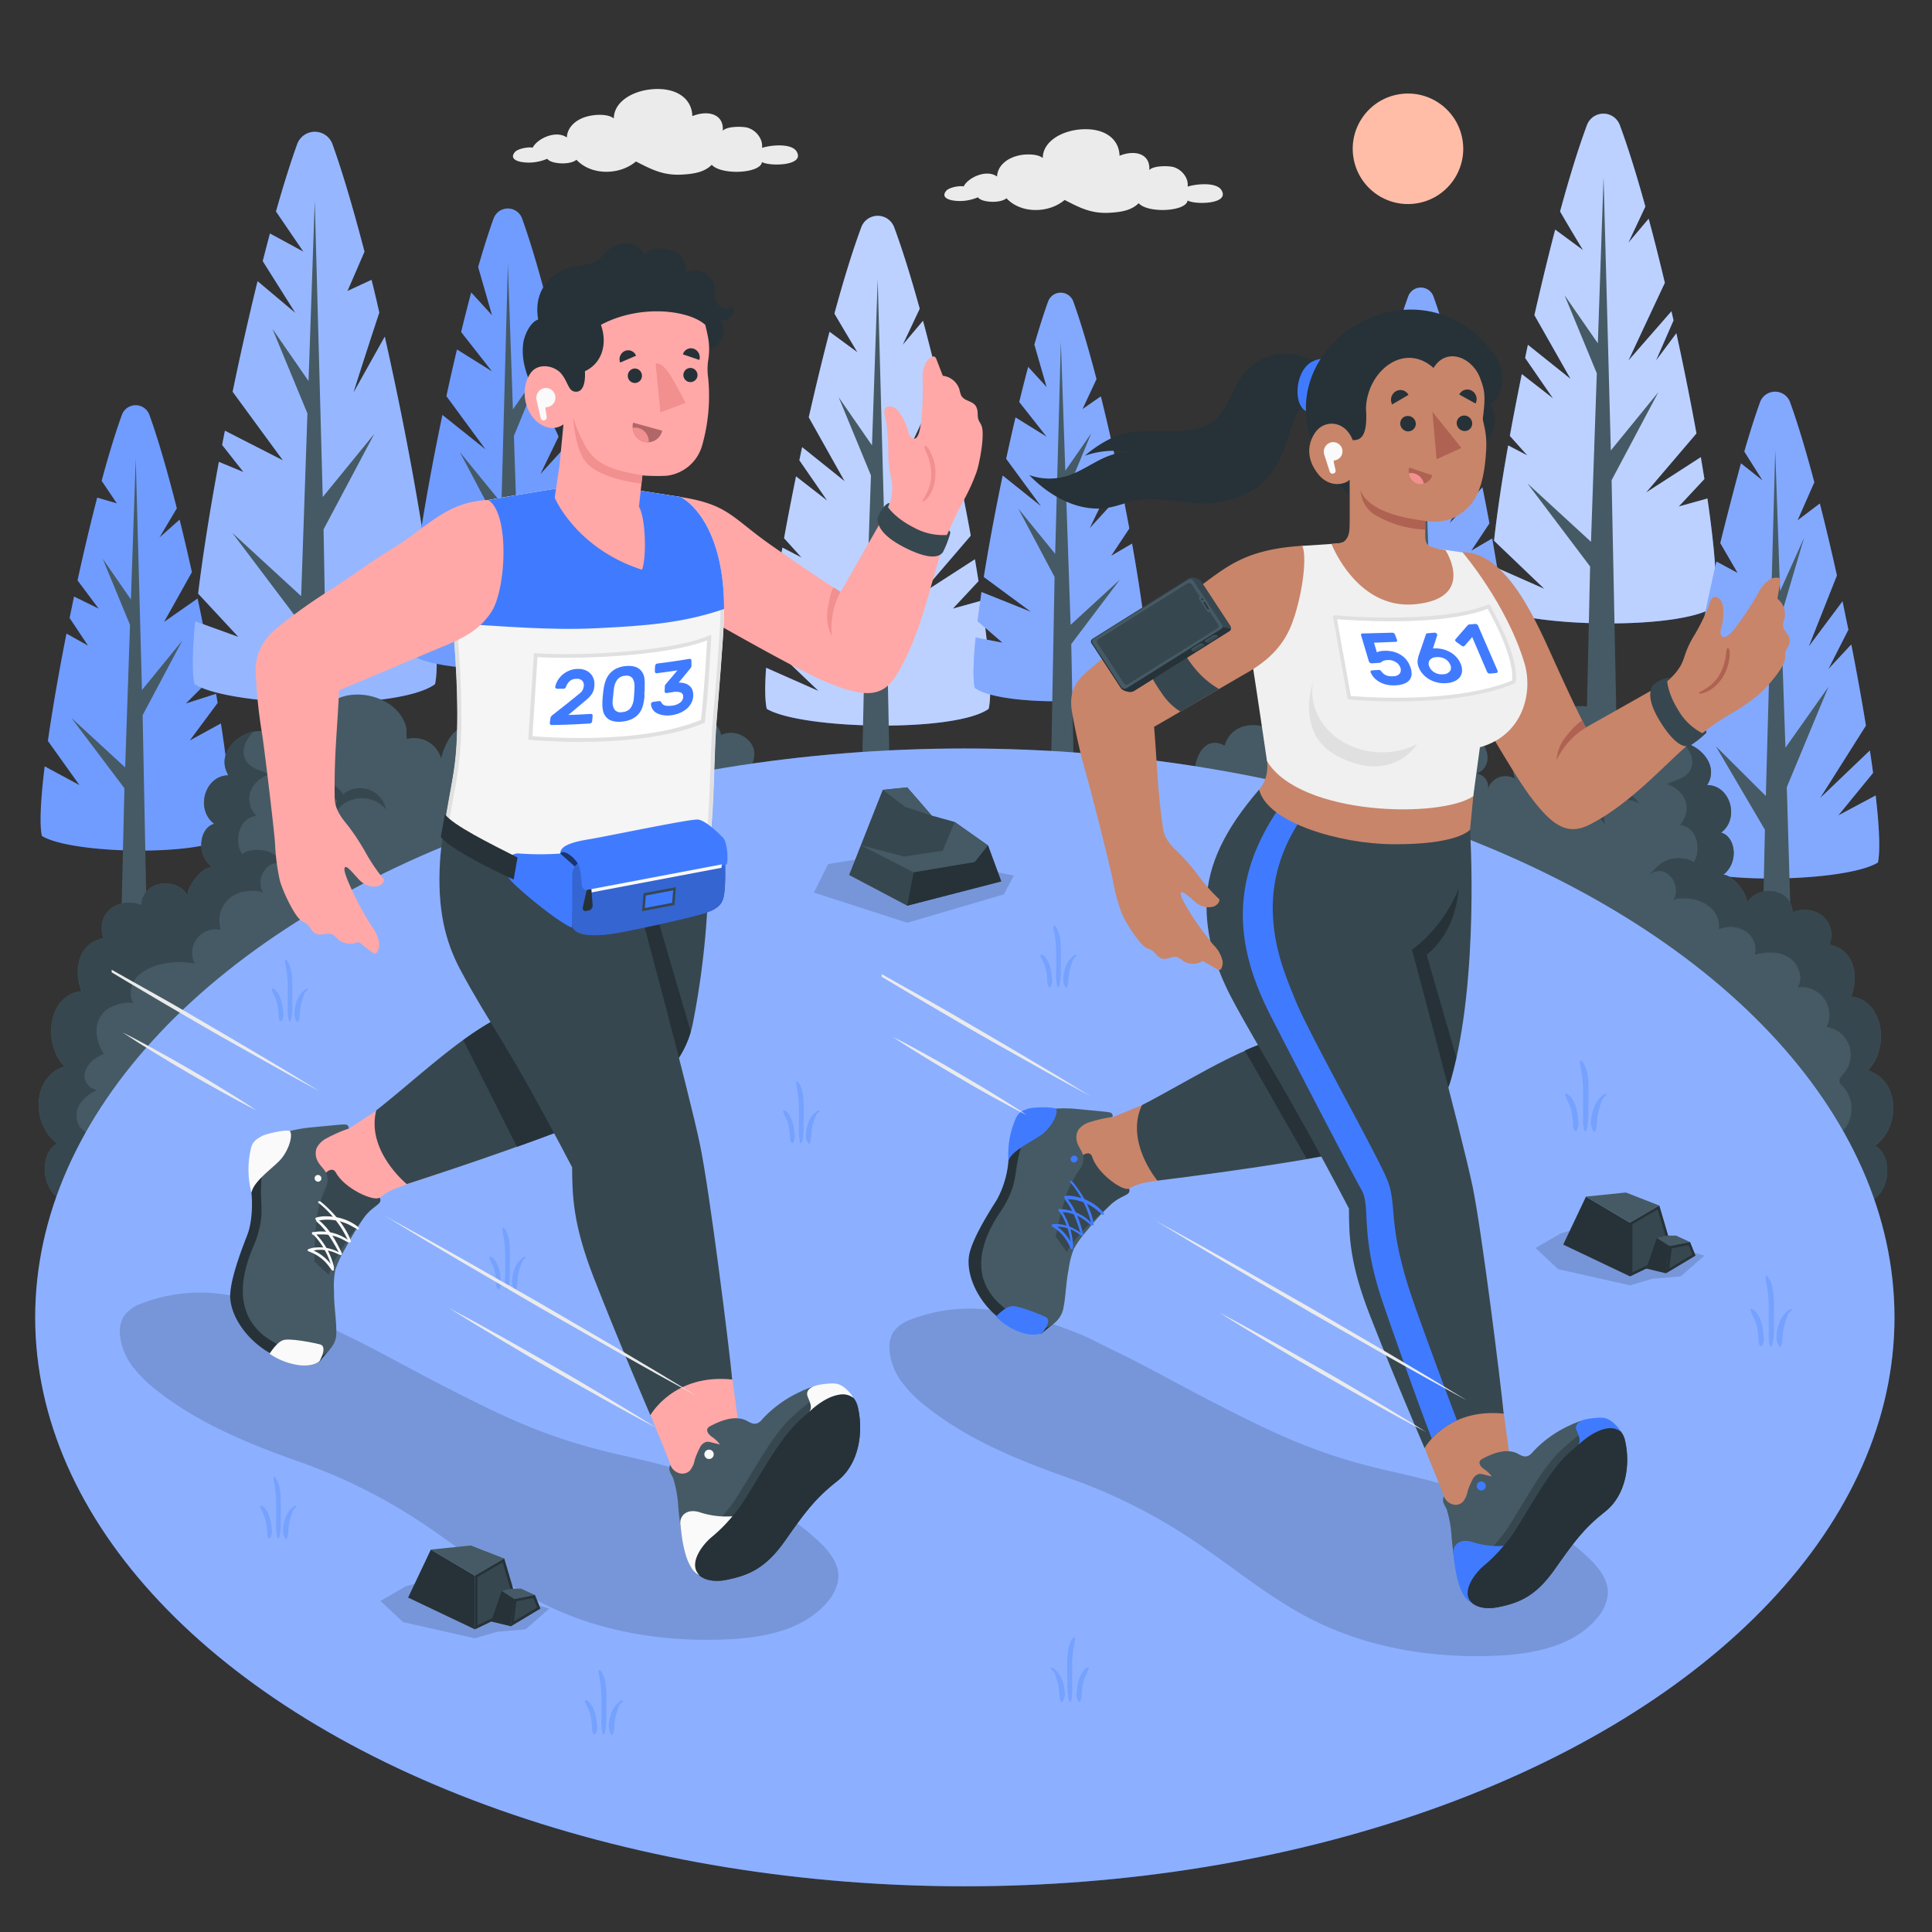 <svg xmlns="http://www.w3.org/2000/svg" viewBox="0 0 500 500"><rect x="0" y="0" width="500" height="500" fill="#333333" stroke="none"/><g id="freepik--Trees--inject-33"><g id="freepik--Pines--inject-33"><g id="freepik--Pine--inject-33"><path d="M59.41,216.34c-7.34,5.42-41,4.68-48.56,0-.67-2.93-.33-9.46.72-18l9,4.85-8.17-11.44c1.19-8.32,2.86-17.93,4.81-27.77l5.58,3.12-4.77-7.17c.38-1.85.76-3.69,1.15-5.54l6.37,3.13-5.47-7.32c1.62-7.43,3.35-14.72,5.09-21.41l5.08,1.48s-1.91-2.86-3.93-5.83c1.78-6.59,3.56-12.44,5.24-17.07a3.78,3.78,0,0,1,7.11,0c2.25,6.23,4.69,14.7,7.1,24.18l-4.5,7.56,5.22-4.62c1.09,4.38,2.16,9,3.18,13.58l-7.21,12.89,8.69-6.07c1.44,6.8,2.77,13.63,3.95,20.18l-7,7,7.82-2.51c.15.8.28,1.58.41,2.35l-7.22,9.74,8.07-4.42C59.32,201.12,60.34,212.26,59.41,216.34Z" style="fill:#407BFF"></path><path d="M59.41,216.34c-7.34,5.42-41,4.68-48.56,0-.67-2.93-.33-9.46.72-18l9,4.85-8.17-11.44c1.19-8.32,2.86-17.93,4.81-27.77l5.58,3.12-4.77-7.17c.38-1.85.76-3.69,1.15-5.54l6.37,3.13-5.47-7.32c1.62-7.43,3.35-14.72,5.09-21.41l5.08,1.48s-1.91-2.86-3.93-5.83c1.78-6.59,3.56-12.44,5.24-17.07a3.78,3.78,0,0,1,7.11,0c2.25,6.23,4.69,14.7,7.1,24.18l-4.5,7.56,5.22-4.62c1.09,4.38,2.16,9,3.18,13.58l-7.21,12.89,8.69-6.07c1.44,6.8,2.77,13.63,3.95,20.18l-7,7,7.82-2.51c.15.8.28,1.58.41,2.35l-7.22,9.74,8.07-4.42C59.32,201.12,60.34,212.26,59.41,216.34Z" style="fill:#fff;opacity:0.25"></path><path d="M36.91,185.1l10.25-19.29L36.74,178.58l-1.61-59.85-1.25,36.42-7.3-10.54,7.07,17.12-1.26,36.88L18.48,185.8,32.2,204,31,254.63c0,2.16,7.29,2.16,7.29,0L36.91,185.1Z" style="fill:#455a64"></path></g><g id="freepik--pine--inject-33"><path d="M112.58,177.06c-9.41,6.94-52.53,6-62.26,0-.67-2.93-.55-8.67.17-16.28l11.2,4.05-10.41-11.2c1.18-9.78,3.06-21.61,5.37-34.1L63,122.16l-5.51-7c.23-1.23.48-2.46.72-3.69l15,7.66-13-17.74c2-9.73,4.21-19.48,6.45-28.62L76.45,81,68,67.58c.62-2.45,1.25-4.84,1.86-7.15l8.66,4.7-7.09-10.4c1.87-6.64,3.73-12.57,5.49-17.44a4.85,4.85,0,0,1,9.11,0c2.63,7.3,5.47,17,8.3,27.84-2.46,5.71-4.41,10.18-4.41,10.18l6.24-2.89c.69,2.77,1.36,5.61,2,8.48-3,9.06-6.65,20.43-6.65,20.66.19-.35,4.55-8.16,8.07-14.44C108.09,124.84,114.85,167.13,112.58,177.06Z" style="fill:#407BFF"></path><path d="M112.58,177.06c-9.41,6.94-52.53,6-62.26,0-.67-2.93-.55-8.67.17-16.28l11.2,4.05-10.41-11.2c1.18-9.78,3.06-21.61,5.37-34.1L63,122.16l-5.51-7c.23-1.23.48-2.46.72-3.69l15,7.66-13-17.74c2-9.73,4.21-19.48,6.45-28.62L76.45,81,68,67.58c.62-2.45,1.25-4.84,1.86-7.15l8.66,4.7-7.09-10.4c1.87-6.64,3.73-12.57,5.49-17.44a4.85,4.85,0,0,1,9.11,0c2.63,7.3,5.47,17,8.3,27.84-2.46,5.71-4.41,10.18-4.41,10.18l6.24-2.89c.69,2.77,1.36,5.61,2,8.48-3,9.06-6.65,20.43-6.65,20.66.19-.35,4.55-8.16,8.07-14.44C108.09,124.84,114.85,167.13,112.58,177.06Z" style="fill:#fff;opacity:0.45"></path><path d="M83.74,137l13.13-24.72L83.52,128.64,81.46,51.92,79.85,98.61,70.5,85.1,79.56,107l-1.62,47.28L60.12,137.9,77.7,161.2l-1.49,76.47c0,2.76,9.34,2.76,9.34,0L83.74,137Z" style="fill:#455a64"></path></g><g id="freepik--pine--inject-33"><path d="M443.69,157c-8.68,6.21-48.45,5.35-57.42,0-.48-2.08-.52-5.76-.17-10.62l13.56,6-13-12.44c.77-7,2-15.47,3.66-24.66l4.95,2.58-4.52-5.05c.93-5.19,2-10.57,3.09-16l8.08,6.29-7.21-10.46c.23-1.13.47-2.27.71-3.4l11.05,8.83-9.36-16.51c1.73-7.63,3.55-15.13,5.37-22.14l7.21,5.31c-.17-.3-3.05-5-5.94-10,2.38-8.75,4.77-16.5,7-22.47a4.53,4.53,0,0,1,8.41,0c2.12,5.69,4.39,13,6.66,21.2h0l-4.4,9.36,5.25-6.22c1.42,5.26,2.82,10.86,4.19,16.59l-9.44,20.13,11.15-12.77c.17.78.36,1.58.53,2.38l-4.54,10.39,5.28-7.07c1.92,8.77,3.68,17.59,5.2,25.92L426,127.46l14.17-9.15c.32,1.92.63,3.82.93,5.66l-6.64,7.11,7.42-2.07C443.82,142.41,444.66,152.86,443.69,157Z" style="fill:#407BFF"></path><path d="M443.69,157c-8.68,6.21-48.45,5.35-57.42,0-.48-2.08-.52-5.76-.17-10.62l13.56,6-13-12.44c.77-7,2-15.47,3.66-24.66l4.95,2.58-4.52-5.05c.93-5.19,2-10.57,3.09-16l8.08,6.29-7.21-10.46c.23-1.13.47-2.27.71-3.4l11.05,8.83-9.36-16.51c1.73-7.63,3.55-15.13,5.37-22.14l7.21,5.31c-.17-.3-3.05-5-5.94-10,2.38-8.75,4.77-16.5,7-22.47a4.53,4.53,0,0,1,8.41,0c2.12,5.69,4.39,13,6.66,21.2h0l-4.4,9.36,5.25-6.22c1.42,5.26,2.82,10.86,4.19,16.59l-9.44,20.13,11.15-12.77c.17.78.36,1.58.53,2.38l-4.54,10.39,5.28-7.07c1.92,8.77,3.68,17.59,5.2,25.92L426,127.46l14.17-9.15c.32,1.92.63,3.82.93,5.66l-6.64,7.11,7.42-2.07C443.82,142.41,444.66,152.86,443.69,157Z" style="fill:#fff;opacity:0.65"></path><path d="M417.08,124.28l12.11-22.8-12.31,15.1L415,45.85l-1.48,43-8.62-12.46,8.35,20.23-1.5,43.6L395.3,125.11l16.22,21.49-1.38,60.82c0,2.54,8.62,2.54,8.62,0l-1.68-83.14Z" style="fill:#455a64"></path></g><g id="freepik--pine--inject-33"><path d="M255.86,183.45c-8.68,6.2-48.45,5.34-57.42,0-.48-2.08-.52-5.77-.17-10.63l13.56,6-13-12.44c.77-7,2-15.48,3.66-24.66l4.95,2.57-4.52-5c.93-5.19,2-10.58,3.09-16l8.08,6.28-7.21-10.45c.23-1.14.47-2.28.71-3.4l11,8.82L209.31,108c1.73-7.64,3.55-15.14,5.37-22.14l7.21,5.3c-.17-.3-3-5-5.94-10,2.38-8.74,4.77-16.49,7-22.46a4.53,4.53,0,0,1,8.41,0c2.12,5.68,4.39,13,6.66,21.19v0l-4.4,9.35,5.25-6.22c1.42,5.27,2.82,10.86,4.18,16.6l-9.43,20.12L244.76,107c.17.79.36,1.59.53,2.38l-4.54,10.39,5.28-7.07c1.91,8.77,3.68,17.59,5.2,25.93l-13.09,15.26,14.17-9.15q.48,2.9.93,5.66l-6.64,7.11,7.42-2.06C256,168.86,256.83,179.32,255.86,183.45Z" style="fill:#407BFF"></path><path d="M255.86,183.45c-8.68,6.2-48.45,5.34-57.42,0-.48-2.08-.52-5.77-.17-10.63l13.56,6-13-12.44c.77-7,2-15.48,3.66-24.66l4.95,2.57-4.52-5c.93-5.19,2-10.58,3.09-16l8.08,6.28-7.21-10.45c.23-1.14.47-2.28.71-3.4l11,8.82L209.31,108c1.73-7.64,3.55-15.14,5.37-22.14l7.21,5.3c-.17-.3-3-5-5.94-10,2.38-8.74,4.77-16.49,7-22.46a4.53,4.53,0,0,1,8.41,0c2.12,5.68,4.39,13,6.66,21.19v0l-4.4,9.35,5.25-6.22c1.42,5.27,2.82,10.86,4.18,16.6l-9.43,20.12L244.76,107c.17.79.36,1.59.53,2.38l-4.54,10.39,5.28-7.07c1.91,8.77,3.68,17.59,5.2,25.93l-13.09,15.26,14.17-9.15q.48,2.9.93,5.66l-6.64,7.11,7.42-2.06C256,168.86,256.83,179.32,255.86,183.45Z" style="fill:#fff;opacity:0.65"></path><path d="M229.25,150.73l12.11-22.79L229.05,143l-1.9-70.74-1.48,43-8.62-12.45,8.35,20.23-1.5,43.59-16.43-15.15,16.21,21.49-1.37,60.83c0,2.54,8.62,2.54,8.62,0l-1.68-83.15Z" style="fill:#455a64"></path></g><g id="freepik--pine--inject-33"><path d="M486,223.22c-8.28,5.1-45,5.91-53.07,0-.73-3.21-.35-10.41.8-19.86l10.4,4.44-9.6-10.66c.93-6.48,2.11-13.7,3.49-21.25l6.37,2.79-6-5.05q.5-2.62,1-5.29L450,174.48l-9.56-11.59c1.19-5.88,2.45-11.78,3.77-17.56l5.49,2.95-4.49-7.72c1.37-5.63,4-15.71,5.35-20.65l5.59,4.44-4.72-7.49c1.39-4.81,2.76-9.13,4.07-12.76a4.13,4.13,0,0,1,7.77,0c2,5.53,4.14,12.67,6.27,20.71h0l-4.34,9.86,5.77-4.37c1.51,5.93,3,12.21,4.42,18.63h0l-7.27,18.35,8.72-11.66c.51,2.44,1,4.9,1.52,7.35l-5.19,10.19,5.94-6.38c1.43,7.27,2.71,14.39,3.79,21h0L471.07,206.5l12.85-12.28c.31,2,.58,3.95.83,5.81l-9,11,9.67-5.17C486.38,214.08,486.63,220.3,486,223.22Z" style="fill:#407BFF"></path><path d="M486,223.22c-8.28,5.1-45,5.91-53.07,0-.73-3.21-.35-10.41.8-19.86l10.4,4.44-9.6-10.66c.93-6.48,2.11-13.7,3.49-21.25l6.37,2.79-6-5.05q.5-2.62,1-5.29L450,174.48l-9.56-11.59c1.19-5.88,2.45-11.78,3.77-17.56l5.49,2.95-4.49-7.72c1.37-5.63,4-15.71,5.35-20.65l5.59,4.44-4.72-7.49c1.39-4.81,2.76-9.13,4.07-12.76a4.13,4.13,0,0,1,7.77,0c2,5.53,4.14,12.67,6.27,20.71h0l-4.34,9.86,5.77-4.37c1.51,5.93,3,12.21,4.42,18.63h0l-7.27,18.35,8.72-11.66c.51,2.44,1,4.9,1.52,7.35l-5.19,10.19,5.94-6.38c1.43,7.27,2.71,14.39,3.79,21h0L471.07,206.5l12.85-12.28c.31,2,.58,3.95.83,5.81l-9,11,9.67-5.17C486.38,214.08,486.63,220.3,486,223.22Z" style="fill:#fff;opacity:0.35"></path><path d="M473.21,177.74l-11.14,15.77-1.17-34,6-20.35L460.68,153l-1.25-36.46L458,169.18l-6.25-7.47,6.07,14.38L457,206l-12.94-12.87,12.7,21.61-.86,38.76c0,2.35,8,2.35,8,0l-1.48-49.78Z" style="fill:#455a64"></path></g><g id="freepik--pine--inject-33"><path d="M390,176.67c-7,4.29-37.84,5-44.58,0-.51-2.25-.37-6.86.25-13l6.91,1.32-6.44-5.58c.3-2.37.65-4.9,1-7.55L360,157l-12.2-9c1.29-8.15,3-17.21,4.88-26.26l9.91,7.92-9-12.25c.78-3.62,1.6-7.21,2.43-10.71l8.05,5-7.1-9c.77-3.14,1.55-6.18,2.32-9.07l4.78,5.22-3.17-11c1.21-4.21,2.4-8,3.54-11.13a3.47,3.47,0,0,1,6.53,0c1.9,5.25,3.95,12.21,6,20.06h0l-3.62,7.76,4.74-3.29c1.52,6.11,3,12.59,4.38,19.13h0l-7.27,15,8.45-9.26c.64,3.14,1.25,6.26,1.81,9.33l-4.7,7.07,5.42-3.17c1.17,6.59,2.15,12.83,2.87,18.3h0l-7.55,12,8.4-4.53C390.44,170.5,390.51,174.59,390,176.67Z" style="fill:#407BFF"></path><path d="M390,176.67c-7,4.29-37.84,5-44.58,0-.51-2.25-.37-6.86.25-13l6.91,1.32-6.44-5.58c.3-2.37.65-4.9,1-7.55L360,157l-12.2-9c1.29-8.15,3-17.21,4.88-26.26l9.91,7.92-9-12.25c.78-3.62,1.6-7.21,2.43-10.71l8.05,5-7.1-9c.77-3.14,1.55-6.18,2.32-9.07l4.78,5.22-3.17-11c1.21-4.21,2.4-8,3.54-11.13a3.47,3.47,0,0,1,6.53,0c1.9,5.25,3.95,12.21,6,20.06h0l-3.62,7.76,4.74-3.29c1.52,6.11,3,12.59,4.38,19.13h0l-7.27,15,8.45-9.26c.64,3.14,1.25,6.26,1.81,9.33l-4.7,7.07,5.42-3.17c1.17,6.59,2.15,12.83,2.87,18.3h0l-7.55,12,8.4-4.53C390.44,170.5,390.51,174.59,390,176.67Z" style="fill:#fff;opacity:0.35"></path><path d="M366.11,148l-9.4-17.7L366.27,142l1.48-54.92,1.15,33.42,6.69-9.67-6.48,15.7,1.16,33.85L383,148.64l-12.59,16.69,1.07,53.2c0,2-6.69,2-6.69,0L366.11,148Z" style="fill:#455a64"></path></g><g id="freepik--pine--inject-33"><path d="M296.84,178c-6.95,4.29-37.83,5-44.57,0-.52-2.25-.38-6.86.24-13l6.92,1.32L253,160.76c.3-2.37.64-4.9,1-7.55l12.81,5.12-12.2-9c1.3-8.15,3-17.21,4.88-26.26l9.91,7.92-9-12.25c.78-3.62,1.59-7.21,2.42-10.71l8.05,5-7.09-9c.77-3.14,1.54-6.18,2.31-9.07l4.78,5.22-3.17-11c1.22-4.21,2.41-8,3.55-11.13a3.46,3.46,0,0,1,6.52,0c1.9,5.25,3.95,12.21,6,20.06h0l-3.62,7.76,4.75-3.29c1.51,6.11,3,12.59,4.38,19.13h0l-7.28,15,8.46-9.26c.63,3.14,1.24,6.26,1.8,9.33l-4.7,7.07,5.42-3.17c1.17,6.59,2.16,12.83,2.88,18.3h0l-7.56,12,8.4-4.53C297.24,171.81,297.31,175.9,296.84,178Z" style="fill:#407BFF"></path><path d="M296.84,178c-6.95,4.29-37.83,5-44.57,0-.52-2.25-.38-6.86.24-13l6.92,1.32L253,160.76c.3-2.37.64-4.9,1-7.55l12.81,5.12-12.2-9c1.3-8.15,3-17.21,4.88-26.26l9.91,7.92-9-12.25c.78-3.62,1.59-7.21,2.42-10.71l8.05,5-7.09-9c.77-3.14,1.54-6.18,2.31-9.07l4.78,5.22-3.17-11c1.22-4.21,2.41-8,3.55-11.13a3.46,3.46,0,0,1,6.52,0c1.9,5.25,3.95,12.21,6,20.06h0l-3.62,7.76,4.75-3.29c1.51,6.11,3,12.59,4.38,19.13h0l-7.28,15,8.46-9.26c.63,3.14,1.24,6.26,1.8,9.33l-4.7,7.07,5.42-3.17c1.17,6.59,2.16,12.83,2.88,18.3h0l-7.56,12,8.4-4.53C297.24,171.81,297.31,175.9,296.84,178Z" style="fill:#fff;opacity:0.35"></path><path d="M272.92,149.31l-9.4-17.7,9.56,11.72,1.47-54.92,1.15,33.42,6.7-9.67-6.49,15.7,1.16,33.85L289.83,150l-12.59,16.69,1.07,53.2c0,2-6.69,2-6.69,0l1.3-70.53Z" style="fill:#455a64"></path></g><g id="freepik--pine--inject-33"><path d="M156.55,169.31c-7.84,4.84-42.65,5.6-50.25,0-.58-2.54-.42-7.73.28-14.62l7.79,1.49-7.26-6.28c.34-2.67.73-5.53,1.18-8.52l14.44,5.78L109,137c1.46-9.18,3.36-19.41,5.5-29.61l11.17,8.93-10.14-13.8c.88-4.08,1.8-8.13,2.74-12.07l9.07,5.67-8-10.2c.87-3.53,1.74-7,2.61-10.22l5.39,5.89L123.75,69.1c1.37-4.74,2.71-9,4-12.55a3.91,3.91,0,0,1,7.36,0c2.14,5.92,4.45,13.77,6.74,22.61v0l-4.08,8.74,5.35-3.7c1.7,6.88,3.37,14.19,4.93,21.56h0l-8.2,16.94,9.53-10.44c.72,3.54,1.41,7.06,2,10.52l-5.3,8,6.11-3.56c1.32,7.42,2.43,14.45,3.24,20.62v0l-8.52,13.5,9.47-5.11C157,162.35,157.08,167,156.55,169.31Z" style="fill:#407BFF"></path><path d="M156.55,169.31c-7.84,4.84-42.65,5.6-50.25,0-.58-2.54-.42-7.73.28-14.62l7.79,1.49-7.26-6.28c.34-2.67.73-5.53,1.18-8.52l14.44,5.78L109,137c1.46-9.18,3.36-19.41,5.5-29.61l11.17,8.93-10.14-13.8c.88-4.08,1.8-8.13,2.74-12.07l9.07,5.67-8-10.2c.87-3.53,1.74-7,2.61-10.22l5.39,5.89L123.75,69.1c1.37-4.74,2.71-9,4-12.55a3.91,3.91,0,0,1,7.36,0c2.14,5.92,4.45,13.77,6.74,22.61v0l-4.08,8.74,5.35-3.7c1.7,6.88,3.37,14.19,4.93,21.56h0l-8.2,16.94,9.53-10.44c.72,3.54,1.41,7.06,2,10.52l-5.3,8,6.11-3.56c1.32,7.42,2.43,14.45,3.24,20.62v0l-8.52,13.5,9.47-5.11C157,162.35,157.08,167,156.55,169.31Z" style="fill:#fff;opacity:0.25"></path><path d="M129.58,137,119,117l10.78,13.21,1.66-61.91,1.3,37.67,7.55-10.9L133,112.82,134.26,151l14.38-13.25-14.19,18.8,1.21,60c0,2.23-7.54,2.23-7.54,0L129.58,137Z" style="fill:#455a64"></path></g></g></g><g id="freepik--Bushes--inject-33"><path d="M287.5,210.21a4.87,4.87,0,0,0-7.38-1.35,12.07,12.07,0,0,0-2.17-6.34,6.93,6.93,0,0,0-5.85-2.86,4.9,4.9,0,0,0-4.49,4.31,5,5,0,0,0-5.09-2.14c-1.89.49-3.25,2.77-2.43,4.55a7.27,7.27,0,0,0-13.72,1.11,7.83,7.83,0,0,0-3.66-4.12,4.52,4.52,0,0,0-5.19.8,7.44,7.44,0,0,0-7.81-5.22c-3.37.5-6,4.18-5.11,7.47a7.09,7.09,0,0,0-12,.31,6.29,6.29,0,0,0-11-2.82,4.32,4.32,0,0,0-1.33-4,7.15,7.15,0,0,0-3.31-1.65,5.69,5.69,0,0,0-2.53-.08,6.32,6.32,0,0,0,.75-3.75c-.3-2.26-2.38-4-4.48-4.59a6.09,6.09,0,0,0-4.05.35c-2.08-7.58-13.09-6.78-14.8-.63a4.53,4.53,0,0,0-6.53.75c-.88-3.75-6.67-2.5-8.57-.24,2.51-4,3.13-8.85-1.45-11.6-3.31-2-7.35-2.25-9.4,1.47.61-7.15-8.65-8.43-11.25-2.34-5.57-5.26-16.06,2.45-10.89,9.09-1.73-.1-3,.81-4.39,1.56a8.35,8.35,0,0,0-3.22,3.05,19.36,19.36,0,0,0-2,4.94,7.25,7.25,0,0,0-8.8-5c-.31-1.1,0-2.19-.3-3.32a8.83,8.83,0,0,0-1-2.29,11.16,11.16,0,0,0-3.6-3.6,14.9,14.9,0,0,0-9.32-2.21,11.22,11.22,0,0,0-4.45,1.34,8.72,8.72,0,0,0-1.84,1.35c-.22.21-1.54,1.46-1.42,1.77-3.08-7.63-17.33-1.91-14.28,5.29-5.38-2-14.05,4.72-10,11.12-6.06-.08-8.78,8.7-3.71,12.54-3.72.91-4.93,7.73-.58,11.13-2.52,0-6.44,4.86-6.32,7.48-2.16-4.76-11.75-4.37-12,2.39-6-2.3-11.9,2.15-9.77,8.57-6.72,1.32-7.75,8.49-5.66,13.73C12.58,257.27,10.79,270,16.7,276c-8.57,2.67-8.61,15.13-1.87,19.94-4.46,2.13-4.91,12.49,2.37,15.35-.19.17-.37.35-.54.53-4.28,4.57-.7,12.11,5.57,12.11H478c6.13,0,9.64-7.38,5.44-11.86-.16-.18-.34-.35-.52-.52,7.13-2.8,6.69-12.95,2.32-15,6.61-4.71,6.56-16.92-1.84-19.53,5.8-5.81,4-18.31-4.35-19.08,2.05-5.13,1-12.15-5.55-13.45,2.09-6.29-3.73-10.65-9.57-8.39-.25-6.63-9.64-7-11.75-2.34.11-2.57-3.73-7.32-6.2-7.33,4.26-3.34,3.08-10-.57-10.9,5-3.77,2.31-12.37-3.62-12.29,4-6.27-4.51-12.82-9.79-10.88,3-7-11-12.66-14-5.19-5.34-8.8-23.65-3.62-21.2,7.81-4.37-.54-6.22,2.29-4.73,6.56a4.77,4.77,0,0,0-7.11,3.08,3.38,3.38,0,0,0-2.82-4.41c5.81-2.36,1.74-11-3.62-10.64,5.06-6.51-5.21-14.07-10.67-8.91-2.54-6-11.61-4.71-11,2.29-2-3.65-6-3.39-9.22-1.44-4.48,2.69-3.88,7.48-1.41,11.37-1.86-2.22-7.53-3.45-8.39.23a4.43,4.43,0,0,0-6.4-.73c-1.68-6-12.46-6.81-14.5.61-5-2.86-7.9,3-7.68,7.07a6.71,6.71,0,0,0-3.92.06,3,3,0,0,0-2,3.09,5.64,5.64,0,0,0-8.85,1.81c.69-1.46-4.68-1.66-5.33-1.38C286.82,204.6,287.15,208,287.5,210.21Z" style="fill:#455a64"></path><path d="M77.85,204.61a6.87,6.87,0,0,1,9.69-.58,6.71,6.71,0,0,1,1.26,1.53,6.86,6.86,0,0,1,11.12,3.94,8.16,8.16,0,0,0-13.58,1.62,5.87,5.87,0,0,1,0-1.18,6.77,6.77,0,0,1,.93-2.64,6.35,6.35,0,0,0-.72-.75,8.15,8.15,0,0,0-9.44-1A5.28,5.28,0,0,1,77.85,204.61Z" style="fill:#37474f"></path><path d="M149.25,192.78a5.29,5.29,0,0,0-7.47-.45,5.4,5.4,0,0,0-1,1.18,5.29,5.29,0,0,0-8.57,3,6.3,6.3,0,0,1,10.47,1.25,4,4,0,0,0,0-.91,5.29,5.29,0,0,0-.72-2,5.9,5.9,0,0,1,.55-.57,6.28,6.28,0,0,1,7.29-.77A4.17,4.17,0,0,0,149.25,192.78Z" style="fill:#37474f"></path><path d="M68.26,231.25c-.78-1.08-4.26-.65-5.37-.44a7.53,7.53,0,0,0-5.72,9.83,6.08,6.08,0,0,0-6.74,8.76c-4.42-1-11.21-.22-14.67,3.12-1.89,1.84-2.62,5-1.18,7.22-.27-.42-3.75-.46-6.62,1.32A6.6,6.6,0,0,0,25,266.29a10.82,10.82,0,0,0,2,6.59c-.23-.44-2.91,1.43-3.15,1.65A6.8,6.8,0,0,0,22,277.47a3.67,3.67,0,0,0,3.2,4.59,9.94,9.94,0,0,0-4.42,3.48A5.52,5.52,0,0,0,20.3,291c1.15,2.23,3.87,3,6.3,3.65a6.94,6.94,0,0,0-1.73,6.16,4.78,4.78,0,0,0,4.91,3.62,6.61,6.61,0,0,0,3.12,12.19c-1.23-.08-2.16,2.48-2.47,3.29a45,45,0,0,1-2.07,4H22.23c-6.27,0-9.85-7.54-5.57-12.11.17-.18.35-.36.54-.53-7.28-2.86-6.83-13.22-2.37-15.35-6.74-4.81-6.7-17.27,1.87-19.94-5.91-5.93-4.12-18.69,4.45-19.48-2.09-5.24-1.06-12.41,5.66-13.73-2.13-6.42,3.82-10.87,9.77-8.57.26-6.76,9.85-7.15,12-2.39-.12-2.62,3.8-7.47,6.32-7.48-4.35-3.4-3.14-10.22.58-11.13-5.07-3.84-2.35-12.62,3.71-12.54-3.23-5.08,1.57-10.34,6.38-11.31-1.75,1.94-3.33,4.54-2.06,7.21,1.13,2.4,4.22,2.82,6.26,3.82-4.86,1.64-7.09,6.52-3.47,10.79-5,.63-5.59,7.21-3.61,9.88,1.22-1.06,3.74-1.3,5.59-.95,2.48.48,3.82,1.73,6,4.22C69.94,220.9,65.47,227.41,68.26,231.25Z" style="fill:#37474f"></path><path d="M423.55,207.06a6.72,6.72,0,0,0-9.49-.56,6.23,6.23,0,0,0-1.24,1.49,6.72,6.72,0,0,0-10.89,3.86,8,8,0,0,1,13.3,1.59,5.56,5.56,0,0,0,0-1.15,6.56,6.56,0,0,0-.91-2.6,6.79,6.79,0,0,1,.7-.72,8,8,0,0,1,9.25-1A6.49,6.49,0,0,0,423.55,207.06Z" style="fill:#37474f"></path><path d="M353.61,195.48a5.18,5.18,0,0,1,7.32-.44,4.94,4.94,0,0,1,1,1.15,5.19,5.19,0,0,1,8.4,3,6.23,6.23,0,0,0-3.94-2.16,6.15,6.15,0,0,0-6.32,3.38,3.74,3.74,0,0,1,0-.88,5,5,0,0,1,.7-2,4.81,4.81,0,0,0-.54-.57,6.15,6.15,0,0,0-7.13-.75A3.92,3.92,0,0,1,353.61,195.48Z" style="fill:#37474f"></path><path d="M485.27,296.48c4.37,2.08,4.81,12.23-2.32,15,.18.17.36.34.52.52,4.2,4.48.69,11.86-5.44,11.86h-6a8.3,8.3,0,0,0-6.9-4.87c2-1.7,5-3.43,6.14-5.82.43-.86,1.3-6.56-.68-6.54a5.77,5.77,0,0,0,5.49-5.27c.13-2.33-1.19-4.46-2.45-6.42a8.57,8.57,0,0,0,3.11-14,2.38,2.38,0,0,1-.63-.82c-.3-.83.47-1.61,1-2.26a7.28,7.28,0,0,0-4.39-12.07,7.18,7.18,0,0,0-7.5-10.25c1.61-2.55.23-6.2-2.33-7.79s-5.87-1.48-8.76-.65a5.61,5.61,0,0,0-2.45-6.15,7.57,7.57,0,0,0-6.83-.45c.52-4.21-2.92-7.05-6.69-7.76-1.09-.21-4.5-.63-5.26.42,2.73-3.75-1.64-10.13-6-6.8,2.19-2.44,3.5-3.67,5.93-4.13,1.81-.34,4.28-.11,5.47.92,1.94-2.61,1.32-9.06-3.53-9.67,3.54-4.18,1.36-9-3.4-10.57,2-1,5-1.39,6.14-3.74,1.24-2.62-.32-5.16-2-7.06,4.71.94,9.42,6.1,6.26,11.07,5.93-.08,8.59,8.52,3.62,12.29,3.65.89,4.83,7.56.57,10.9,2.47,0,6.31,4.76,6.2,7.33,2.11-4.67,11.5-4.29,11.75,2.34,5.84-2.26,11.66,2.1,9.57,8.39,6.59,1.3,7.6,8.32,5.55,13.45,8.39.77,10.15,13.27,4.35,19.08C491.83,279.56,491.88,291.77,485.27,296.48Z" style="fill:#37474f"></path></g><g id="freepik--Floor--inject-33"><g id="freepik--floor--inject-33"><ellipse id="freepik--Grass--inject-33" cx="249.7" cy="340.94" rx="240.59" ry="147.23" style="fill:#407BFF"></ellipse><ellipse id="freepik--grass--inject-33" cx="249.7" cy="340.94" rx="240.59" ry="147.23" style="fill:#fff;opacity:0.4"></ellipse><g style="opacity:0.3"><path d="M460.34,342.78a7.64,7.64,0,0,1,1.16-2.34,8.18,8.18,0,0,1,1.12-1.16c.26-.23.65-.6,1-.5.11,0,.1.24.05.31-.24.32-.6.54-.82.89a5.3,5.3,0,0,0-.4.95,16.24,16.24,0,0,0-1.12,5.07c0,.42-.06.82-.1,1.23a5.82,5.82,0,0,1-.28,1.11c-.05.13-.26.36-.4.2a4.05,4.05,0,0,1-.74-3A9.75,9.75,0,0,1,460.34,342.78Z" style="fill:#407BFF"></path><path d="M457.3,330.16c1.76,2.17,1.77,5.31,1.79,8,0,1.61,0,3.22,0,4.82a18.8,18.8,0,0,1-.44,5.15c-.06.18-.43.55-.55.21-.52-1.4-.32-3.27-.35-4.76s0-3.17,0-4.75a38.21,38.21,0,0,0-.21-4.28c-.16-1.34-.46-2.66-.63-4C456.85,330.37,457.12,330,457.3,330.16Z" style="fill:#407BFF"></path><path d="M453.2,338.7c.91.18,1.57,1.21,2,2a9,9,0,0,1,.8,2.19,15.52,15.52,0,0,1,.39,2.61,3.73,3.73,0,0,1-.37,2.79c-.08.09-.29.21-.41.11-.67-.57-.51-1.68-.57-2.49a16.78,16.78,0,0,0-.37-2.64,11.91,11.91,0,0,0-.72-2.16,9.5,9.5,0,0,1-.91-2C453,338.94,453,338.67,453.2,338.7Z" style="fill:#407BFF"></path><path d="M412.35,287.11a7.56,7.56,0,0,1,1.17-2.34,8.13,8.13,0,0,1,1.11-1.16c.26-.23.66-.6,1-.5.11,0,.1.24,0,.31a11.65,11.65,0,0,0-.83.89,4.63,4.63,0,0,0-.39.95,17.05,17.05,0,0,0-.79,2.61,18.41,18.41,0,0,0-.33,2.46c0,.42-.06.82-.11,1.23a5.16,5.16,0,0,1-.28,1.11c0,.13-.26.35-.4.2a4.15,4.15,0,0,1-.74-3A10.49,10.49,0,0,1,412.35,287.11Z" style="fill:#407BFF"></path><path d="M409.32,274.49c1.75,2.17,1.77,5.31,1.79,8,0,1.6,0,3.22-.06,4.82a19.19,19.19,0,0,1-.43,5.15c-.06.18-.43.55-.56.21-.51-1.4-.32-3.27-.35-4.76s0-3.17,0-4.75a38.21,38.21,0,0,0-.21-4.28c-.15-1.34-.46-2.66-.62-4C408.87,274.7,409.14,274.27,409.32,274.49Z" style="fill:#407BFF"></path><path d="M405.22,283c.91.18,1.57,1.21,2,2a9.9,9.9,0,0,1,.8,2.19,16.44,16.44,0,0,1,.39,2.61,3.78,3.78,0,0,1-.38,2.79c-.07.09-.29.21-.4.11-.68-.57-.51-1.68-.57-2.49a19.5,19.5,0,0,0-.37-2.64,12.77,12.77,0,0,0-.73-2.16,9.33,9.33,0,0,1-.9-2.05C405,283.27,405.05,283,405.22,283Z" style="fill:#407BFF"></path><path d="M209.08,290.9a6.4,6.4,0,0,1,1-2.06,7.14,7.14,0,0,1,1-1c.23-.2.58-.53.9-.44.09,0,.09.21,0,.27-.21.28-.53.47-.72.78a4,4,0,0,0-.34.83,14.23,14.23,0,0,0-.69,2.28,17.53,17.53,0,0,0-.3,2.16c0,.36-.05.71-.09,1.07a4.68,4.68,0,0,1-.24,1c0,.11-.23.31-.35.17a3.57,3.57,0,0,1-.65-2.61A8.7,8.7,0,0,1,209.08,290.9Z" style="fill:#407BFF"></path><path d="M206.42,279.86c1.54,1.89,1.55,4.63,1.57,7,0,1.41,0,2.82-.05,4.22a16.55,16.55,0,0,1-.38,4.51c-.05.16-.38.47-.48.18a13.51,13.51,0,0,1-.31-4.17c0-1.38,0-2.77,0-4.15a33.64,33.64,0,0,0-.19-3.75c-.13-1.17-.4-2.32-.54-3.49C206,280,206.27,279.66,206.42,279.86Z" style="fill:#407BFF"></path><path d="M202.84,287.33c.79.15,1.37,1.05,1.72,1.72a8.18,8.18,0,0,1,.7,1.92,14.71,14.71,0,0,1,.34,2.29,3.24,3.24,0,0,1-.33,2.43c-.06.08-.25.19-.35.1-.59-.5-.45-1.47-.5-2.18a18.07,18.07,0,0,0-.32-2.31,11.26,11.26,0,0,0-.64-1.88,8.71,8.71,0,0,1-.79-1.8C202.65,287.53,202.69,287.3,202.84,287.33Z" style="fill:#407BFF"></path><path d="M76.73,259.36a6.46,6.46,0,0,1,1-2.05,7.8,7.8,0,0,1,1-1c.23-.2.58-.52.9-.44.1,0,.09.21,0,.27-.21.29-.53.48-.72.78a4.35,4.35,0,0,0-.34.84,15,15,0,0,0-.69,2.28,15.58,15.58,0,0,0-.29,2.16c0,.36-.05.71-.1,1.07a4.59,4.59,0,0,1-.24,1c0,.12-.23.31-.35.18a3.62,3.62,0,0,1-.65-2.61A8.7,8.7,0,0,1,76.73,259.36Z" style="fill:#407BFF"></path><path d="M74.07,248.32c1.54,1.89,1.55,4.64,1.57,7,0,1.4,0,2.81,0,4.22a16.51,16.51,0,0,1-.38,4.5c0,.16-.37.48-.48.18a13.45,13.45,0,0,1-.31-4.16c0-1.39,0-2.77,0-4.16a31.13,31.13,0,0,0-.19-3.74c-.13-1.18-.4-2.33-.54-3.5C73.68,248.5,73.92,248.13,74.07,248.32Z" style="fill:#407BFF"></path><path d="M70.49,255.79c.79.15,1.37,1.06,1.72,1.73a8.1,8.1,0,0,1,.7,1.91,13.61,13.61,0,0,1,.34,2.29,3.26,3.26,0,0,1-.33,2.44c-.06.08-.25.18-.35.1-.59-.5-.45-1.48-.5-2.18a14.93,14.93,0,0,0-.32-2.31,10.52,10.52,0,0,0-.64-1.89,8.63,8.63,0,0,1-.79-1.79C70.3,256,70.34,255.76,70.49,255.79Z" style="fill:#407BFF"></path><path d="M73.75,393.19a6.67,6.67,0,0,1,1-2.05,7.8,7.8,0,0,1,1-1c.23-.2.58-.52.9-.43.1,0,.09.2,0,.26-.21.29-.53.48-.72.78a4.35,4.35,0,0,0-.34.84,15,15,0,0,0-.69,2.28,15.58,15.58,0,0,0-.29,2.16c0,.36,0,.71-.09,1.07a5.31,5.31,0,0,1-.25,1c0,.12-.22.31-.35.18a3.62,3.62,0,0,1-.65-2.61A8.76,8.76,0,0,1,73.75,393.19Z" style="fill:#407BFF"></path><path d="M71.09,382.15c1.54,1.89,1.55,4.64,1.57,7,0,1.4,0,2.81,0,4.22a16.51,16.51,0,0,1-.38,4.5c0,.16-.37.48-.48.18a13.45,13.45,0,0,1-.31-4.16c0-1.39,0-2.77,0-4.15a31.19,31.19,0,0,0-.19-3.75c-.13-1.17-.4-2.33-.54-3.5C70.7,382.33,70.94,382,71.09,382.15Z" style="fill:#407BFF"></path><path d="M67.51,389.62c.79.15,1.37,1.06,1.72,1.73a8.18,8.18,0,0,1,.7,1.92,13.34,13.34,0,0,1,.34,2.28,3.22,3.22,0,0,1-.33,2.44c-.06.08-.25.18-.35.1-.59-.5-.44-1.48-.5-2.18a14.93,14.93,0,0,0-.32-2.31,10.52,10.52,0,0,0-.64-1.89,8.63,8.63,0,0,1-.79-1.79C67.33,389.82,67.36,389.59,67.51,389.62Z" style="fill:#407BFF"></path><path d="M275.06,435.27a6.88,6.88,0,0,0-1.07-2.15,7.78,7.78,0,0,0-1-1.06c-.24-.21-.6-.55-.94-.46-.1,0-.09.22-.05.29a9.71,9.71,0,0,1,.76.81,5.5,5.5,0,0,1,.36.87,16.45,16.45,0,0,1,.72,2.39,17.12,17.12,0,0,1,.3,2.25c0,.38.06.75.1,1.12a4.36,4.36,0,0,0,.26,1c0,.12.23.32.36.19a3.8,3.8,0,0,0,.68-2.73A9.12,9.12,0,0,0,275.06,435.27Z" style="fill:#407BFF"></path><path d="M277.84,423.73c-1.61,2-1.62,4.85-1.64,7.29,0,1.47,0,2.94.05,4.41a17.19,17.19,0,0,0,.4,4.71c.05.17.39.5.5.19a14,14,0,0,0,.32-4.35c0-1.45,0-2.9,0-4.34a34.19,34.19,0,0,1,.2-3.92c.14-1.23.42-2.43.57-3.65C278.25,423.92,278,423.53,277.84,423.73Z" style="fill:#407BFF"></path><path d="M281.58,431.54c-.82.16-1.43,1.1-1.8,1.8a9,9,0,0,0-.73,2,14.65,14.65,0,0,0-.35,2.39,3.37,3.37,0,0,0,.34,2.54c.07.09.26.2.37.11.62-.52.46-1.54.52-2.28a16.26,16.26,0,0,1,.34-2.41,11.5,11.5,0,0,1,.66-2,8.41,8.41,0,0,0,.83-1.87C281.78,431.75,281.74,431.51,281.58,431.54Z" style="fill:#407BFF"></path><path d="M133.05,328.75a6.65,6.65,0,0,1,1-2.05,8.4,8.4,0,0,1,1-1c.23-.19.58-.52.9-.43.09,0,.09.2,0,.27-.21.28-.53.47-.72.77a4.35,4.35,0,0,0-.34.84,14.86,14.86,0,0,0-.69,2.27,17.09,17.09,0,0,0-.29,2.15c0,.36-.05.71-.09,1.07a4.46,4.46,0,0,1-.25,1c0,.12-.22.31-.34.18a3.57,3.57,0,0,1-.65-2.61A8.76,8.76,0,0,1,133.05,328.75Z" style="fill:#407BFF"></path><path d="M130.4,317.74c1.53,1.89,1.54,4.63,1.56,7,0,1.4,0,2.81-.05,4.21a16.41,16.41,0,0,1-.38,4.49c-.05.16-.37.48-.48.18a13.67,13.67,0,0,1-.31-4.15c0-1.38,0-2.76,0-4.14a33.33,33.33,0,0,0-.18-3.74c-.14-1.17-.4-2.32-.55-3.48C130,317.92,130.24,317.55,130.4,317.74Z" style="fill:#407BFF"></path><path d="M126.82,325.19c.79.15,1.37,1.06,1.72,1.72a8.18,8.18,0,0,1,.7,1.92,14.41,14.41,0,0,1,.34,2.28,3.28,3.28,0,0,1-.33,2.43c-.06.08-.25.18-.35.1-.59-.5-.45-1.47-.5-2.18a16.31,16.31,0,0,0-.32-2.3,10.42,10.42,0,0,0-.64-1.88,8.63,8.63,0,0,1-.79-1.79C126.64,325.4,126.67,325.16,126.82,325.19Z" style="fill:#407BFF"></path><path d="M275.66,250.58a6.67,6.67,0,0,1,1-2.05,7.14,7.14,0,0,1,1-1c.23-.2.58-.53.9-.44.09,0,.09.21,0,.27-.21.29-.53.47-.72.78a4,4,0,0,0-.34.83,15.21,15.21,0,0,0-.69,2.27,15.78,15.78,0,0,0-.29,2.16c0,.36-.05.71-.09,1.07a4.77,4.77,0,0,1-.25,1c0,.11-.22.31-.34.17a3.55,3.55,0,0,1-.65-2.6A9,9,0,0,1,275.66,250.58Z" style="fill:#407BFF"></path><path d="M273,239.57c1.53,1.89,1.54,4.62,1.56,7,0,1.4,0,2.8-.05,4.2a16.48,16.48,0,0,1-.38,4.5c0,.16-.37.47-.48.18a13.76,13.76,0,0,1-.31-4.16c0-1.38,0-2.76,0-4.14a33.15,33.15,0,0,0-.18-3.73c-.14-1.17-.4-2.32-.55-3.49C272.62,239.75,272.86,239.38,273,239.57Z" style="fill:#407BFF"></path><path d="M269.44,247c.79.15,1.37,1,1.72,1.72a8.27,8.27,0,0,1,.7,1.91,14.76,14.76,0,0,1,.34,2.28,3.28,3.28,0,0,1-.33,2.43c-.07.08-.25.19-.35.1-.59-.49-.45-1.47-.5-2.17a17.92,17.92,0,0,0-.32-2.3,10.52,10.52,0,0,0-.64-1.89,8.56,8.56,0,0,1-.79-1.78C269.26,247.22,269.29,247,269.44,247Z" style="fill:#407BFF"></path><path d="M158.08,443.72a6.93,6.93,0,0,1,1.07-2.14,7.31,7.31,0,0,1,1-1.06c.23-.21.6-.55.93-.46.1,0,.1.22.05.28-.23.3-.55.5-.75.82a4.46,4.46,0,0,0-.37.87,16.7,16.7,0,0,0-.72,2.38,19.15,19.15,0,0,0-.3,2.26c0,.38,0,.74-.1,1.12a5.24,5.24,0,0,1-.25,1c0,.12-.24.32-.37.18a3.73,3.73,0,0,1-.67-2.73A9.18,9.18,0,0,1,158.08,443.72Z" style="fill:#407BFF"></path><path d="M155.31,432.18c1.6,2,1.61,4.85,1.63,7.3,0,1.46,0,2.94-.05,4.41a16.84,16.84,0,0,1-.4,4.71c-.05.16-.39.5-.5.19a14.12,14.12,0,0,1-.32-4.36c0-1.44,0-2.89,0-4.34a34.31,34.31,0,0,0-.2-3.92c-.14-1.22-.42-2.42-.57-3.65C154.89,432.37,155.14,432,155.31,432.18Z" style="fill:#407BFF"></path><path d="M151.56,440c.83.16,1.43,1.11,1.8,1.81a8.87,8.87,0,0,1,.73,2,15,15,0,0,1,.36,2.39,3.45,3.45,0,0,1-.35,2.55c-.06.08-.26.19-.37.1-.62-.52-.46-1.54-.52-2.27a17.82,17.82,0,0,0-.33-2.42,12.36,12.36,0,0,0-.67-2,8.28,8.28,0,0,1-.83-1.88C151.37,440.2,151.4,440,151.56,440Z" style="fill:#407BFF"></path></g></g></g><g id="freepik--Shadows--inject-33"><path id="freepik--Shadow--inject-33" d="M276.91,382.63a142.07,142.07,0,0,1,30.53,15.11c10.7,7,20.5,15.48,31.89,21.29,14.81,7.55,31.8,10.26,48.4,9.44,9.41-.46,19.63-2.49,25.62-9.76a10.7,10.7,0,0,0,2.78-6.53c0-3.54-2.46-6.57-5-9-13.73-13-32.84-18.28-51.27-22.43S330.35,371.4,312.24,362c-7.75-4-15.39-8.33-23.2-12.12l-.19-.09c-4-1.91-7.69-4-11.87-5.51a91.91,91.91,0,0,0-20.52-5.24,42,42,0,0,0-20.85,2.5,9.26,9.26,0,0,0-4.37,3.13,7.5,7.5,0,0,0-1.05,4.43,15.84,15.84,0,0,0,3.26,8.68,34.24,34.24,0,0,0,6.7,6.58C250.93,372.83,264.09,378.1,276.91,382.63Z" style="opacity:0.15"></path><path id="freepik--shadow--inject-33" d="M77.75,378.41a142.72,142.72,0,0,1,30.53,15.1c10.7,7,20.49,15.48,31.89,21.29,14.81,7.56,31.79,10.27,48.4,9.45,9.41-.46,19.63-2.5,25.62-9.76A10.82,10.82,0,0,0,217,408c0-3.54-2.46-6.57-5-9-13.73-13-32.84-18.29-51.27-22.43s-29.49-9.35-47.6-18.73c-7.75-4-15.39-8.33-23.2-12.11l-.19-.09c-4-1.91-7.68-4-11.86-5.52a92,92,0,0,0-20.52-5.23,42,42,0,0,0-20.85,2.5,9.34,9.34,0,0,0-4.38,3.13A7.6,7.6,0,0,0,31,344.9a16,16,0,0,0,3.26,8.69A34.24,34.24,0,0,0,41,360.16C51.77,368.6,64.93,373.88,77.75,378.41Z" style="opacity:0.15"></path><polygon id="freepik--shadow--inject-33" points="112.58 408.37 104.98 410.54 98.46 414.33 104.3 419.8 122.89 423.99 128.58 422.32 136.03 421.67 142.16 416.31 129.32 412.49 112.58 408.37" style="opacity:0.15"></polygon><polygon id="freepik--shadow--inject-33" points="262.38 226.6 259.79 231.47 234.79 238.81 210.63 231 214.32 223.62 232.74 220.6 262.38 226.6" style="opacity:0.15"></polygon><polygon id="freepik--shadow--inject-33" points="411.52 317.02 403.92 319.19 397.4 322.99 403.24 328.46 421.83 332.64 427.52 330.97 434.97 330.32 441.1 324.96 428.26 321.14 411.52 317.02" style="opacity:0.15"></polygon></g><g id="freepik--Rocks--inject-33"><g id="freepik--Rock--inject-33"><polygon points="404.56 322.1 421.83 330.32 421.83 316.42 410.45 309.68 404.56 322.1" style="fill:#263238"></polygon><polygon points="429.41 311.99 421.83 316.42 421.83 330.32 433.2 324.84 429.41 311.99" style="fill:#37474f"></polygon><path d="M429,313l3.39,11.5-9.92,4.78V316.8L429,313m.39-1-7.58,4.43v13.9l11.37-5.48L429.41,312Z" style="fill:#263238"></path><polygon points="410.45 309.68 420.78 308.62 429.41 311.99 421.83 316.42 410.45 309.68" style="fill:#455a64"></polygon><polygon points="428.78 320.4 432.03 322.5 437.38 321.45 433.78 319.78 431.32 319.78 428.78 320.4" style="fill:#455a64"></polygon><polygon points="431.15 329.53 432.03 322.5 437.38 321.45 438.79 324.96 431.15 329.53" style="fill:#37474f"></polygon><path d="M437,322.2l1,2.48-6,3.59.65-5.21,4.35-.86m.41-.75L432,322.5l-.88,7,7.64-4.57-1.41-3.51Z" style="fill:#263238"></path><polygon points="428.78 320.4 426.06 328.3 431.15 329.53 432.03 322.5 428.78 320.4" style="fill:#263238"></polygon></g><g id="freepik--rock--inject-33"><polygon points="105.62 413.45 122.89 421.67 122.89 407.76 111.51 401.02 105.62 413.45" style="fill:#263238"></polygon><polygon points="130.47 403.34 122.89 407.76 122.89 421.67 134.26 416.19 130.47 403.34" style="fill:#37474f"></polygon><path d="M130.08,404.33l3.39,11.51-9.92,4.78V408.14l6.53-3.81m.39-1-7.58,4.42v13.91l11.37-5.48-3.79-12.85Z" style="fill:#263238"></path><polygon points="111.51 401.02 121.84 399.97 130.47 403.34 122.89 407.76 111.51 401.02" style="fill:#455a64"></polygon><polygon points="129.84 411.74 133.09 413.85 138.44 412.8 134.84 411.13 132.38 411.13 129.84 411.74" style="fill:#455a64"></polygon><polygon points="132.21 420.88 133.09 413.85 138.44 412.8 139.85 416.31 132.21 420.88" style="fill:#37474f"></polygon><path d="M138,413.55l1,2.48-6,3.58.65-5.2,4.35-.86m.41-.75-5.35,1.05-.88,7,7.64-4.57-1.41-3.51Z" style="fill:#263238"></path><polygon points="129.84 411.74 127.11 419.65 132.21 420.88 133.09 413.85 129.84 411.74" style="fill:#263238"></polygon></g><g id="freepik--rock--inject-33"><polygon points="219.75 226.45 234.79 234.39 259.12 228.1 255.69 218.8 247.07 212.72 241.13 211.07 234.79 203.77 228.45 204.41 219.75 226.45" style="fill:#37474f"></polygon><polygon points="247.07 212.72 243.97 220.18 233.96 221.66 222.79 218.75 236.46 225.77 252.27 223.11 255.69 218.8 247.07 212.72" style="fill:#455a64"></polygon><polygon points="234.79 234.39 236.46 225.77 252.27 223.11 255.69 218.8 259.12 228.1 234.79 234.39" style="fill:#263238"></polygon><polygon points="234.79 203.77 228.45 204.41 234.22 208.81 241.13 211.07 234.79 203.77" style="fill:#455a64"></polygon></g></g><g id="freepik--Clouds--inject-33"><path id="freepik--Cloud--inject-33" d="M269.87,40.9c0-4.07,4.47-6.91,9.53-7.39,6-.56,10.2,2.1,10.34,6.8,3.9-1.6,8-.58,7.7,3.71,1-1.17,4.81-1.14,6.17-.81a5.35,5.35,0,0,1,3.4,2.9,4,4,0,0,1,.35,2.19c2.28-.74,7.45-1.2,8.74.89,2.3,3.71-6.89,3.82-8.75,2.7-.39,2.89-10.27,3.37-12.67.7-1.87,1.88-4.55,2.3-7.45,2.47-4.89.29-7.89-1.36-11.7-3.31-4.15,3.51-11.32,3.58-15.06-.44-1,.89-3.58,1.17-5.68.67-1.38-.33-1.7-.92-1.7-.92a12.2,12.2,0,0,1-2.54.76c-2.71.57-7.76,0-5.64-2.47.72-.83,3.36-1.36,4.48-1.1,1.18-2.33,5.93-4.53,8.65-2.56.11-2.82,2.68-5,6.31-5.59C265.56,39.92,268.48,39.75,269.87,40.9Z" style="fill:#ebebeb"></path><path id="freepik--cloud--inject-33" d="M158.86,30.66c0-4.17,4.58-7.07,9.75-7.55,6.1-.58,10.43,2.14,10.57,6.94,4-1.63,8.2-.58,7.88,3.8,1-1.2,4.92-1.16,6.31-.83a5.45,5.45,0,0,1,3.48,3,4.09,4.09,0,0,1,.36,2.25c2.32-.76,7.61-1.23,8.93.9,2.36,3.8-7,3.92-8.94,2.77-.4,3-10.51,3.44-13,.71-1.91,1.93-4.66,2.35-7.62,2.53-5,.3-8.07-1.4-12-3.39-4.24,3.6-11.57,3.66-15.4-.45-1,.92-3.66,1.2-5.81.69-1.41-.34-1.74-.94-1.74-.94a12.49,12.49,0,0,1-2.59.78c-2.77.58-7.93,0-5.77-2.53.74-.85,3.44-1.39,4.58-1.12,1.21-2.38,6.07-4.64,8.85-2.63.11-2.88,2.74-5.13,6.45-5.7C154.46,29.65,157.45,29.49,158.86,30.66Z" style="fill:#ebebeb"></path></g><g id="freepik--Sun--inject-33"><circle id="freepik--sun--inject-33" cx="364.39" cy="38.52" r="14.3" transform="translate(-1.47 58.87) rotate(-9.22)" style="fill:#ffbda7"></circle></g><g id="freepik--character-2--inject-33"><g id="freepik--Character--inject-33"><g id="freepik--Bottom--inject-33"><path d="M253.58,326.73a10.23,10.23,0,0,1,.33-3.2c.71-2.62,1.91-5.76,3.76-7.72a55.15,55.15,0,0,0,6.14-6.92,38.54,38.54,0,0,0,4.35-8.65c.85-2.43,1.39-5.24,2.85-7.4,4.42-6.58,12.18-4,16.87-3.68l18.93-7.82.89,23.11s-9.52,1.12-12.38,1.86c-3.8,1-7.94,4.51-10.7,7.08-3.51,3.27-7.68,6.55-8.85,11.39a38.32,38.32,0,0,0-.72,8.08,7.94,7.94,0,0,1-.31,2.28c-.71,2-2.88,3-4.85,3.83-3.18,1.32-6.93,2.6-9.9.86a10.64,10.64,0,0,1-3.64-4.53A21.59,21.59,0,0,1,253.58,326.73Z" style="fill:#c8856a"></path><path d="M269.6,345.08a11,11,0,0,1-6.46-1.07,21.52,21.52,0,0,1-5.28-3.46c-5-4.3-7.68-10.52-7.12-15.25.51-4.34,5.8-12.51,7.25-14.81a25.28,25.28,0,0,0,3-10.16c.12-1.63,2.23-11.06,3.24-11.93l6.74-.26s-3.48,4.43-3.89,7.69-3.85,17-5.81,20.33-2.68,10-.65,14.9,12.06,11.49,12.06,11.49Z" style="fill:#263238"></path><path d="M275.94,326.25l-4.07-5.63s2.44-13.27,5.25-18,5.07-4.72,5.5-3.32c1.34,4.42,8,9.1,9.6,8.31.61,2-2.07,1.41-5.15,4.51C284.18,315,278.68,319.28,275.94,326.25Z" style="fill:#37474f"></path><path d="M262.09,307.25a25.72,25.72,0,0,1-3.28,6.49c-3.29,4.92-6,11-4.4,17a14.55,14.55,0,0,0,3.92,6.34,37.72,37.72,0,0,0,6,4.6c1.92,1.26,5.8,2.15,6.43,1.94a6.94,6.94,0,0,0,4.33-4.52c.78-3.52.75-7.19,1.5-10.72a20.68,20.68,0,0,1,1.36-5.26,29,29,0,0,1,3.54-4.85,71.65,71.65,0,0,1,5.6-6.21c-2.28,2.21-9.18,7.89-10.95,12l-2.93-4a94.71,94.71,0,0,1,2.66-10.59,27.19,27.19,0,0,1,3.51-6.79,4.5,4.5,0,0,0,.94-3.57c-.26-1.23-1.19-2.21-1.54-3.44a4.07,4.07,0,0,1,.26-3.21,5.54,5.54,0,0,1,3.05-2.07,37.29,37.29,0,0,1,5.81-1.32.88.88,0,0,0-.67-1.17c-.9-.16-1.8-.25-2.7-.34l-6.08-.58a36.47,36.47,0,0,0-5.63-.05,8.09,8.09,0,0,0-2.59.43,6.79,6.79,0,0,0-2.95,2.84,28.63,28.63,0,0,0-3.55,8.55C263,301.62,262.92,304.53,262.09,307.25Z" style="fill:#455a64"></path><path d="M273.38,287.09c.49,1.42-1.5,4.9-3.88,6.61s-7.55,4-8.51,6.63a22.69,22.69,0,0,1,2-11.1c.7-1.48,1.83-1.85,3.09-2.3S273.23,286.37,273.38,287.09Z" style="fill:#407BFF"></path><path d="M269.66,345c1.42-1.68,2.23-3.5,1-4.13s-7.16-3.06-8.91-2.83-4,2.7-4,2.7a17.22,17.22,0,0,0,5.82,3.86C267.43,346.15,269.66,345,269.66,345Z" style="fill:#407BFF"></path><path d="M277.54,299.21a.86.86,0,1,0,.94,1.43.88.88,0,0,0,.25-1.19A.87.87,0,0,0,277.54,299.21Z" style="fill:#407BFF"></path><path d="M272.34,316.91a1.63,1.63,0,0,1,1,.39,10.56,10.56,0,0,1,.87.62,10.82,10.82,0,0,1,1.49,1.46,11.53,11.53,0,0,1,1.2,1.69,5.37,5.37,0,0,1,.8,2.06c0,.24-.43.22-.52.06-.35-.61-.6-1.27-1-1.88a11,11,0,0,0-1.12-1.58,11.67,11.67,0,0,0-1.33-1.3c-.23-.19-.47-.38-.72-.55a4.48,4.48,0,0,1-.82-.61A.22.22,0,0,1,272.34,316.91Z" style="fill:#407BFF"></path><path d="M272.39,316.86a5.37,5.37,0,0,1,2,0,10.21,10.21,0,0,1,2.08.46,10.89,10.89,0,0,1,2,.93,6.73,6.73,0,0,1,1,.66,3.24,3.24,0,0,1,.83.82c.09.14-.17.22-.25.17-.61-.35-1.17-.8-1.78-1.15a9.29,9.29,0,0,0-1.86-.83,8.92,8.92,0,0,0-1.81-.41c-.3,0-.61-.05-.91-.06s-.62.05-.93,0a.52.52,0,0,1-.44-.26A.24.24,0,0,1,272.39,316.86Z" style="fill:#407BFF"></path><path d="M274.54,313a17.7,17.7,0,0,1,3.18,9.6c0,.31-.57.32-.57,0a18.42,18.42,0,0,0-3.17-9.43C273.75,312.88,274.35,312.76,274.54,313Z" style="fill:#407BFF"></path><path d="M274.08,313a6.3,6.3,0,0,1,2.28.16,10.9,10.9,0,0,1,2.34.72,12.05,12.05,0,0,1,2.18,1.23,9,9,0,0,1,1,.83,3.86,3.86,0,0,1,.87,1c.08.16-.22.23-.32.16-.66-.45-1.25-1-1.91-1.47a11.24,11.24,0,0,0-2-1.11,9.93,9.93,0,0,0-2-.63,9.13,9.13,0,0,0-1-.15c-.36,0-.72,0-1.07,0a.54.54,0,0,1-.47-.33A.26.26,0,0,1,274.08,313Z" style="fill:#407BFF"></path><path d="M275.72,309.48a8.13,8.13,0,0,1,2.73.22,13.31,13.31,0,0,1,2.73.86,13,13,0,0,1,2.47,1.44,9.49,9.49,0,0,1,1.14,1,3.88,3.88,0,0,1,.92,1.17c.07.18-.29.25-.4.18-.74-.53-1.39-1.18-2.13-1.71a12,12,0,0,0-2.33-1.29,11.57,11.57,0,0,0-2.36-.75,10.46,10.46,0,0,0-1.23-.19c-.42,0-.86,0-1.28-.08a.6.6,0,0,1-.53-.38A.32.32,0,0,1,275.72,309.48Z" style="fill:#407BFF"></path><path d="M276.18,310.21c2.25,2.58,3.3,6,4.16,9.21.08.3-.48.37-.57.11-1-3.2-2-6.39-4.13-9.06C275.38,310.14,276,310,276.18,310.21Z" style="fill:#407BFF"></path><path d="M277.52,305.78c2.74,3.23,5.11,7.71,5.54,11.07.05.35-.54.36-.6,0A25.6,25.6,0,0,0,277,306C276.63,305.59,277.25,305.46,277.52,305.78Z" style="fill:#407BFF"></path><path d="M380.45,214.72s2.45,38.66-4.93,64.67c-4.6,16.2-22.82,17.73-26.71,18.57-17.26,3.72-49.28,7.58-49.28,7.58s-8.44-10.05-4-19.53c14.36-7.38,30.74-18.67,43.4-18.24l22.93-54.86Z" style="fill:#37474f"></path><path d="M369.2,247.09s7.37-5,8.31-17.22l-25.63,6.87h0l-13,31h0c-.52,0-1,0-1.59,0l-.39,0c-.53,0-1.07.07-1.61.14h0c-.57.07-1.14.16-1.72.27l-.33.06c-.57.11-1.14.23-1.72.37a57.17,57.17,0,0,0-9.36,3.3l16,28h0l2.65-.47.31-.05,2.6-.48.06,0,2.25-.43.55-.12,2.19-.45h0c3.89-.84,22.11-2.37,26.71-18.57q.76-2.75,1.41-5.64Z" style="fill:#263238"></path><path d="M392.39,379.25c-1.57.11-1.64-1.95-2.3-6.77-.72-5.3-3.51-26.07-3.51-26.07l-25,9.87s6.49,17.09,8.53,22c2.27,5.48,5.44,13,6,17.26s.76,16.15,6.1,18.29,10.31-.31,13.85-2.62,7.61-10.37,11.52-14.46,7.2-6.36,10.21-10.58,2.79-14.67-1.29-16.84-9.88.31-13.29,2.36S395.29,379.05,392.39,379.25Z" style="fill:#c8856a"></path><path d="M325.86,204.35c-9,10.41-13.16,19.39-13.57,28.5-.44,9.73,2.84,18.71,6.7,25.92,7.48,14,13.53,22.3,30.12,54,0,7.12.19,14.2,5.39,27.56,6.47,16.6,14.18,34.43,14.18,34.43s5.78-10.45,20.46-8.91c-.77-8.18-5.65-47.11-8-58.62-3-14.33-15.74-61.47-15.74-61.47s14.88-9.68,15.09-31.05Z" style="fill:#37474f"></path><path d="M364.92,334.33c-5.82-17.8-3.31-22.49-5.86-28.9S338.8,267.65,335.31,259c-3.32-8.25-12-26.57,1-46.44l-5.52-3.07C316.86,230,321,247.55,329,263.21c8.49,16.53,20.89,40.37,23.36,44.73s-.49,11.29,5.32,28.57c2.74,8.12,9.23,26.38,12.86,35.82a19.83,19.83,0,0,1,6.53-4.73C373.06,357.14,366.5,339.18,364.92,334.33Z" style="fill:#407BFF"></path><path d="M417,368.83c-2.39-2.27-6.18-2.23-11.22.28a29.73,29.73,0,0,0-8.94,6.49c-.78.93-1.54,1.62-2.84,1.2a8,8,0,0,1-1.21-.6c-2.82-1.43-6.22-.2-9,1.26a1.82,1.82,0,0,0-.75.59c-.48.78.35,1.7,1.11,2.21a8,8,0,0,1,1.94,1.86l-2.13-.52a3,3,0,0,0-1.32-.12A2.79,2.79,0,0,0,381,383.1a17.34,17.34,0,0,0-1.2,2.93,5.8,5.8,0,0,1-1.25,2.7,2.72,2.72,0,0,1-2.7.57,3.4,3.4,0,0,1-2.13-2c-.07.07-.14.13-.22.55a1.71,1.71,0,0,0,0,.81c.18.76.7,1.39.95,2.12a29,29,0,0,1,1.22,7c.55,6.24,1.27,9.65,2.41,12.8l26.26-25.38-1.74-2.22C408.44,379.36,417,368.83,417,368.83Z" style="fill:#455a64"></path><path d="M420.64,373.21a5.11,5.11,0,0,0-1.92-3.41c-.33-.22-1.49-.83-1.71-1-3-1.92-8.28,2.21-12.76,6.27-5.22,4.74-10,14.23-14.26,20.67s-9.46,8.9-11.19,11.74a4.67,4.67,0,0,0,.5,5.75c.27.3,1.26,1.22,1.46,1.41,1.38,1.33,3.83,1.87,6.73,1.31,5.85-1.13,10.05-3,14.89-9.87s7.39-10.46,13-14.88S421.85,378.76,420.64,373.21Z" style="fill:#37474f"></path><path d="M420.64,373.21c-1.69-7.77-8.88-2.38-14.67,2.87-5.22,4.73-10.05,14.23-14.27,20.66s-9.59,8.83-11.19,11.74c-2.91,5.29,1.13,8.62,7,7.5s10.05-3,14.89-9.87,7.39-10.46,13-14.88S421.85,378.76,420.64,373.21Z" style="fill:#263238"></path><path d="M380.88,414.79c-3.75-1.54-4.48-10.37-4.75-12.63s1.67-4.25,5.18-3a21.4,21.4,0,0,0,7.83.9,39,39,0,0,1-5.14,5.15C381.68,407.17,378,412,380.88,414.79Z" style="fill:#407BFF"></path><path d="M408.38,374c1.18-1.43-.47-3.39-.52-4.44s1-2.13,3.92-2.48,3.79-.26,5.23.7a9.85,9.85,0,0,1,2.49,2.76,4.43,4.43,0,0,0-3.58-.85C412,370.28,408.38,374,408.38,374Z" style="fill:#407BFF"></path><path d="M384.51,384.58a1.16,1.16,0,1,1-1.16-1.16A1.16,1.16,0,0,1,384.51,384.58Z" style="fill:#407BFF"></path></g><g id="freepik--Top--inject-33"><path d="M325.06,93.84c-4.33,3.06-5.25,6.36-7.63,10.86-1,2-2.44,4-4.43,5.06-7.29,3.72-16.46.24-24.14,3.08a30.76,30.76,0,0,0-8.09,5.1,23.09,23.09,0,0,1,13.12-.61c-3.08-.82-6.35.22-9.2,1.65s-5.51,3.26-8.56,4.2a15.59,15.59,0,0,1-9.76-.23c5.38,5.62,13.09,9.81,20.73,8.39,2.39-.44,4.65-1.41,7-1.86,6.67-1.27,13.56,1.6,20.28.63,4.31-.62,9.31-2.25,12.44-5.27s4.72-6.28,6.45-11.39c1.1-3.26,1.87-7.57,4.55-7.87,1.31-.15,1.65-3.08,2.57-4,2.21-2.31,3.13-6.66-.26-8.22C333.54,90.28,328.3,91.56,325.06,93.84Z" style="fill:#263238"></path><path d="M461.87,171c.24-.85,0-1.58.26-2.39s.8-1.42,1-2.25c.29-1.27-.33-1.88-1.15-3.11a3,3,0,0,1-.57-1.63,9.22,9.22,0,0,1,.43-1.66,5,5,0,0,0-1.85-5c.29-1.77.44-2.65.75-4.4a1.16,1.16,0,0,0-.12-.82.55.55,0,0,0-.47-.21,3.25,3.25,0,0,0-2.38.62,8.86,8.86,0,0,0-2.89,3.62,91,91,0,0,1-5.07,7.77c-.51.65-3.68,5.2-4.51,2.5a2.9,2.9,0,0,1,.16-1.56,14.43,14.43,0,0,0,.51-4.85,4.85,4.85,0,0,0-.43-1.92c-.35-.69-1.37-1.59-2.2-1.08s-1.07,2.19-1.39,2.92a59.53,59.53,0,0,1-3.27,6.54,25.22,25.22,0,0,0-2.85,6.15,14.59,14.59,0,0,1-.81,1.91,13.67,13.67,0,0,1-5.6,5.38c-3.71,2.14-19,10.74-19,10.74s-1.78-3-8.87-18.71c-5-11.16-12.37-26.65-23-26.65,0,0-.88,18.94-1.33,32.06,5.63,9.82,14.62,25.72,19.21,31.68,5.37,7,9.18,9.66,14.9,6.79,10-5,18.68-14.67,24.87-20.11a74.32,74.32,0,0,1,11.63-8.54,50.19,50.19,0,0,0,7.19-4.93C457,178.24,461.2,173.42,461.87,171Z" style="fill:#c8856a"></path><path d="M447.22,172.11a12.23,12.23,0,0,0,.36-2.08,4.62,4.62,0,0,0-.08-2c-.07-.2-.43-.46-.55-.15a9.19,9.19,0,0,0-.31,1.9,17.94,17.94,0,0,1-.37,1.77,12.55,12.55,0,0,1-1.44,3.34,9.77,9.77,0,0,1-2.32,2.6,19.54,19.54,0,0,1-2.76,1.71c-.08,0-.12.33,0,.32,2.41-.11,4.55-2,5.86-3.93A11.68,11.68,0,0,0,447.22,172.11Z" style="fill:#af6152"></path><path d="M410.38,188.34a19.47,19.47,0,0,0-7.54,8.4,10.78,10.78,0,0,1,2.57-6.31c2.61-3.25,4-3.93,4-3.93Z" style="fill:#af6152"></path><path d="M432.26,175.61c-.62-.78-4.58,1.21-4.85,2.25s-1.3,3.43,2.63,9.5,6.31,6.1,7.45,5.55a24,24,0,0,0,4-3.15.7.7,0,0,0,.05-.72l-1,.7a15.18,15.18,0,0,1-6.12-5.81c-2.83-4.44-2.94-7.66-2.94-7.66Z" style="fill:#37474f"></path><path d="M327.75,194.43c.29,3.25.82,6.65-1.89,9.92,2.26,8.84,21.52,14,34.17,14.13,17.39.21,20.42-3.76,20.42-3.76l1.06-11Z" style="fill:#c8856a"></path><path d="M394.54,171.66c-4.58-15.32-16-28.68-16-28.68-2.68-.49-22.12-3-22.12-3s-12.43.84-19.58,1.3c-3.67,2.21-6.53,5.66-9.59,12.1-1.29,2.74-3.94,13.2-3.25,17.61,1.45,9.26,3.9,26,3.9,26,8.61,14.14,44.84,14.86,53.37,9.07L383,193.39C394.25,190.26,396.78,179.14,394.54,171.66Z" style="fill:#f0f0f0"></path><path d="M385.27,156.91c0,.37,7.37,12.43,6.5,19.51-16,6.8-42.59,4.13-42.59,4.13l-3.71-20.85C352.22,160.35,374.32,161.45,385.27,156.91Z" style="fill:#fff"></path><path d="M361.35,181.53c-7,0-12.1-.5-12.21-.51a.46.46,0,0,1-.42-.39L345,159.78a.46.46,0,0,1,.11-.4.47.47,0,0,1,.4-.15c7.44.71,29.05,1.6,39.57-2.76a.48.48,0,0,1,.45.05.53.53,0,0,1,.2.29c.05.13.29.58.54,1.05,1.83,3.45,6.7,12.62,6,18.61a.49.49,0,0,1-.29.39C383,180.69,370.5,181.53,361.35,181.53Zm-11.76-1.42c3.2.28,27,2.09,41.74-4,.51-5.72-4.3-14.77-5.9-17.78-.18-.35-.31-.6-.41-.78-11.92,4.67-34.89,3-39,2.7Z" style="fill:#e0e0e0"></path><path d="M376.87,170a6.6,6.6,0,0,0-1.68-1.29,7.79,7.79,0,0,0-2.06-.75,8.31,8.31,0,0,0-2.29-.14l1.11-3.42a.19.19,0,0,0,0-.09.49.49,0,0,0,0-.15.71.71,0,0,0-.3-.32.72.72,0,0,0-.44-.11l-1.77.16c-.18,0-.3.07-.35.16a1.33,1.33,0,0,0-.11.26l-1.76,5.15a6.9,6.9,0,0,0-.34,1.48,3.65,3.65,0,0,0,.31,1.82,5.7,5.7,0,0,0,1.15,1.8,6.67,6.67,0,0,0,1.7,1.33,7.88,7.88,0,0,0,2.1.77,7.62,7.62,0,0,0,2.34.12,5.81,5.81,0,0,0,2.06-.53,3.39,3.39,0,0,0,1.33-1.09,2.85,2.85,0,0,0,.51-1.53,4.15,4.15,0,0,0-.38-1.87A5.86,5.86,0,0,0,376.87,170Zm-1.6,3.65a2.11,2.11,0,0,1-1.73.84,3.67,3.67,0,0,1-2.28-.46,3.2,3.2,0,0,1-1.36-1.52,1.67,1.67,0,0,1,.07-1.62,2.15,2.15,0,0,1,1.73-.81,3.75,3.75,0,0,1,2.26.44,3.12,3.12,0,0,1,1.35,1.49A1.72,1.72,0,0,1,375.27,173.69Zm-11.37-3a6.52,6.52,0,0,0-1.57-1.29,7,7,0,0,0-1.94-.75,8.31,8.31,0,0,0-2.18-.18c-.23,0-.52,0-.87.08a3.09,3.09,0,0,0-1,.31l-.75-2.49,5.64-.22a.35.35,0,0,0,.31-.17.38.38,0,0,0,0-.36l-.51-1.34a.79.79,0,0,0-.3-.36.67.67,0,0,0-.43-.14l-7.69.2a.37.37,0,0,0-.34.17.39.39,0,0,0,0,.38l2,6.69a.76.76,0,0,0,.31.36.81.81,0,0,0,.46.13l1.9-.13a.93.93,0,0,0,.43-.11l.33-.23a1.66,1.66,0,0,1,.5-.24,3.64,3.64,0,0,1,.92-.14,3.59,3.59,0,0,1,2,.47,2.67,2.67,0,0,1,1.23,1.35,1.69,1.69,0,0,1-.07,1.64,2.06,2.06,0,0,1-1.57.73,6.63,6.63,0,0,1-.89,0,3,3,0,0,1-.85-.15,3.28,3.28,0,0,1-.77-.39,2.71,2.71,0,0,1-.67-.68,1,1,0,0,0-.35-.32.81.81,0,0,0-.42-.1l-1.67.13a.47.47,0,0,0-.35.17.35.35,0,0,0,0,.39,5.07,5.07,0,0,0,.95,1.41,5.85,5.85,0,0,0,1.49,1.11,6.6,6.6,0,0,0,2,.67,8.62,8.62,0,0,0,2.46.08,6.5,6.5,0,0,0,1.87-.44,3,3,0,0,0,1.29-.94,2.7,2.7,0,0,0,.52-1.46,4.69,4.69,0,0,0-.38-2A5.77,5.77,0,0,0,363.9,170.68Zm23.67,2.92-5.06-11.67a.71.71,0,0,0-.3-.32.8.8,0,0,0-.44-.11l-1.53.14a.55.55,0,0,0-.32.13l-.23.24-3,3.45a.34.34,0,0,0-.07.34.66.66,0,0,0,.26.35l1.38,1a.89.89,0,0,0,.45.15.41.41,0,0,0,.34-.13l1.95-2.26,3.85,9a.75.75,0,0,0,.31.33.67.67,0,0,0,.44.11l1.62-.15a.35.35,0,0,0,.31-.18A.36.36,0,0,0,387.57,173.6Z" style="fill:#407BFF"></path><path d="M366.72,192.6a20.46,20.46,0,0,1-18.07,0c-9.18-4.7-9.74-13.42-8.63-16.67,0,0-5.31,13.74,6.1,19.74C360.41,203.13,366.72,192.6,366.72,192.6Z" style="fill:#e0e0e0"></path><path d="M340.17,93.33c-5.35,1.92-5.93,13.06-1,13.43C346.59,107.32,348.29,89.87,340.17,93.33Z" style="fill:#407BFF"></path><g id="freepik--Head--inject-33"><path d="M387.57,93c-21.75-32.73-72.31,3.48-38,35.53l4.08.28c1.56-3.37,5-2.48,8.22-3.06,3.36-2.72,6.07-5.34,10.88-5.49,7.52-.66,17.37-7.43,13-15.69C389.33,102,389.55,96.68,387.57,93Z" style="fill:#263238"></path><path d="M349.28,136.18c.06-2.14,0-12.16,0-12.16-.1.8-4.69,2.92-8.09-1.27s-2.7-8.37-.56-11.14c2.36-3,7.49-2.79,9.45,2.3,1.54,0,4-.18,3.43-8.18.28-9.63,9.8-17.36,17.5-10.5,3.19-5.32,9.64-3,11.91,2.28,1.24,3.31,1.65,4.45.85,10.65-.14,1,1.09,3.3.86,8-.57,11.53-3.68,14.9-7.14,17.13-2.06,1.33-4.36,2-8.62,1.56v2.79h0c0,1.79-.16,3.22,1.5,3.87a24.78,24.78,0,0,0,3.71.85s8.08,12.39-7.7,14c-15.21,1.57-21.79-15.61-21.79-15.61a8.2,8.2,0,0,0,3.1-.52C348.77,139.48,349.23,138.31,349.28,136.18Z" style="fill:#c8856a"></path><path d="M347.43,116.7a2.36,2.36,0,0,1-.95,2,2.52,2.52,0,0,1-1.17.48c-.25,0-.15.42.13,1.6l.17.76a.75.75,0,0,1-.48,1h0a.76.76,0,0,1-1-.49l-1.39-4.32a2.51,2.51,0,0,1,1.51-3.18A2.41,2.41,0,0,1,347.43,116.7Z" style="fill:#fafafa"></path><path d="M364.73,121l5.95,2a3.1,3.1,0,0,1-3.93,2.08A3.29,3.29,0,0,1,364.73,121Z" style="fill:#af6152"></path><path d="M365.08,122.41a3.45,3.45,0,0,1,3.41,2.75,3,3,0,0,1-1.74,0,3.23,3.23,0,0,1-2.13-2.65A2.31,2.31,0,0,1,365.08,122.41Z" style="fill:#f28f8f"></path><path d="M381.88,104.44l-4.22-2.34a2.31,2.31,0,0,1,3.21-1A2.53,2.53,0,0,1,381.88,104.44Z" style="fill:#263238"></path><path d="M360.29,104.67l4.22-2.47a2.34,2.34,0,0,0-3.28-.93A2.57,2.57,0,0,0,360.29,104.67Z" style="fill:#263238"></path><path d="M377,109.3a2.07,2.07,0,0,0,1.81,2.23,1.94,1.94,0,0,0,2.19-1.74,2.08,2.08,0,0,0-1.81-2.23A1.94,1.94,0,0,0,377,109.3Z" style="fill:#263238"></path><path d="M362.39,109.4a2.08,2.08,0,0,0,1.82,2.23,2,2,0,0,0,2.19-1.74,2.06,2.06,0,0,0-1.82-2.22A1.94,1.94,0,0,0,362.39,109.4Z" style="fill:#263238"></path><polygon points="378.2 115.92 371.79 118.84 370.71 106.57 378.2 115.92" style="fill:#af6152"></polygon><path d="M368.86,134.8c-7.63-.91-14.93-3.14-16.72-7.85a7.83,7.83,0,0,0,4.24,6.6,27.75,27.75,0,0,0,12.47,3.5Z" style="fill:#af6152"></path></g><g id="freepik--Arm--inject-33"><path d="M308.77,237.44c-1.81-2.91-3.12-5-3.2-6.11,0-1.75,3.39,2.13,4.74,2.79a4.84,4.84,0,0,0,3.55.55c.79-.13,1.91-1.14,1.68-1.91-.05-.17-.19-.24-.32-.35a43.75,43.75,0,0,1-5.05-5.76,55.63,55.63,0,0,0-4.9-5.72c-1.39-1.38-3.82-3.33-4.28-6.52-1.5-10.47-1.47-16.07-2.31-26.31,8.2-4.71,20.46-11.95,24.07-14,5-2.86,8.63-6.31,10.8-10.85,2.9-6.05,5-18.34,3.49-22-15.42,1-19.73,5.68-27.69,11.32-4.48,3.18-7.4,5.19-14.5,10.74-3.56,2.78-7.12,4.93-13.53,10.52-2.12,1.85-5,4.6-3.84,10.68a160.06,160.06,0,0,0,3.94,17c1.26,4.45,6.07,23.46,6.53,26.12a52.21,52.21,0,0,0,2.24,8.45c.86,2.3,4.28,7.68,6.19,9.06.67.49,1.41.52,2,1s1,1.19,1.7,1.63c1,.68,1.78.33,3.16,0a2.6,2.6,0,0,1,1.63,0,8,8,0,0,1,1.34.93,4.75,4.75,0,0,0,5.06,0l3.69,2.12a1,1,0,0,0,.77.17.55.55,0,0,0,.34-.35,3.11,3.11,0,0,0,.23-2.34,8.42,8.42,0,0,0-2.28-3.77A86.38,86.38,0,0,1,308.77,237.44Z" style="fill:#c8856a"></path></g><path d="M308.89,172.55a22.4,22.4,0,0,1-5-16.11c-2.37,1.72-5,3.72-9,6.85l-.4.3c-.11,5.41,2.82,11,6.18,15.83a15.94,15.94,0,0,0,4.83,4.75l10-5.85A22.69,22.69,0,0,1,308.89,172.55Z" style="fill:#37474f"></path><g id="freepik--Mobile--inject-33"><path d="M282.86,165.23l24.71-15.49a2.13,2.13,0,0,1,1.76-.15,2.61,2.61,0,0,1,1.54.86L318.44,162a1,1,0,0,1-.3,1.34l-24.71,15.5a2.31,2.31,0,0,1-1.64.12,2.9,2.9,0,0,1-1.65-.83l-7.58-11.57A.85.85,0,0,1,282.86,165.23Z" style="fill:#37474f"></path><path d="M283.48,165.88l7.79,11.89,24.82-15.56,2.49.53a1,1,0,0,1-.44.61l-24.71,15.5a2.31,2.31,0,0,1-1.64.12,2.9,2.9,0,0,1-1.65-.83l-7.58-11.57a.87.87,0,0,1-.12-.91h.07Z" style="fill:#263238"></path><path d="M307.67,149.94,283,165.41a.77.77,0,0,0-.24,1.07l7.39,11.28a1.09,1.09,0,0,0,1.48.32l24.51-15.37a.67.67,0,0,0,.21-.94l-7.6-11.59A.8.8,0,0,0,307.67,149.94Z" style="fill:#455a64"></path><path d="M307.16,151.06l-22.91,14.37a.72.72,0,0,0-.23,1l6.85,10.45a.76.76,0,0,0,1,.23L315,162.64a.7.7,0,0,0,.32-.81s0,0,0-.06a.61.61,0,0,0-.07-.14l-1.93-2.94-.12-.19a.23.23,0,0,0-.32-.07.24.24,0,0,1-.33-.08l-2.25-3.43a.23.23,0,0,1,.06-.32.24.24,0,0,0,.09-.3l0,0-1.88-2.88,0-.06A1,1,0,0,0,307.16,151.06Z" style="fill:#37474f"></path><path d="M312.82,157.42l-1-1.57a.19.19,0,1,0-.32.2l1,1.57a.21.21,0,0,0,.27.07A.18.18,0,0,0,312.82,157.42Z" style="fill:#263238"></path><path d="M311.33,155a.23.23,0,0,0-.32-.07.22.22,0,0,0-.07.31.23.23,0,0,0,.32.07A.22.22,0,0,0,311.33,155Z" style="fill:#263238"></path><path d="M313.93,164.48a1.32,1.32,0,0,1,.83-.1.37.37,0,0,1,.26.14l.15.22c0,.06,0,.13-.08.18l-2,1.27a1.36,1.36,0,0,1-.84.09.39.39,0,0,1-.25-.12l-.15-.23c0-.06,0-.13.08-.19Z" style="fill:#455a64"></path><path d="M314.08,164.71l-2,1.26c-.18.11-.1.25.18.31a1.36,1.36,0,0,0,.84-.09l2-1.27c.18-.11.1-.25-.18-.31A1.25,1.25,0,0,0,314.08,164.71Z" style="fill:#37474f"></path><path d="M310.41,166.69a1.32,1.32,0,0,1,.83-.1.39.39,0,0,1,.26.14l.15.22c0,.06,0,.13-.08.18l-2,1.27a1.32,1.32,0,0,1-.83.09.36.36,0,0,1-.25-.12l-.16-.23c0-.06,0-.13.08-.19Z" style="fill:#455a64"></path><path d="M310.55,166.92l-2,1.26c-.18.11-.1.25.18.31a1.32,1.32,0,0,0,.83-.09l2-1.27c.18-.11.1-.25-.18-.31A1.28,1.28,0,0,0,310.55,166.92Z" style="fill:#37474f"></path></g></g></g><g id="freepik--Lines--inject-33"><polygon points="299.02 315.89 309.24 321.5 319.41 327.21 339.66 338.76 359.8 350.52 369.82 356.47 379.79 362.52 369.57 356.9 359.4 351.2 339.15 339.64 319.02 327.88 309 321.93 299.02 315.89" style="fill:#ebebeb"></polygon><path d="M315.48,339.66c2.3,1.19,4.56,2.44,6.83,3.66l6.78,3.75c4.51,2.51,9,5.1,13.47,7.64s8.92,5.2,13.35,7.85l6.63,4c2.2,1.36,4.41,2.69,6.59,4.08-2.3-1.19-4.56-2.44-6.83-3.65l-6.78-3.75c-4.51-2.52-9-5.1-13.47-7.65s-8.92-5.19-13.35-7.85l-6.63-4C319.87,342.38,317.66,341.05,315.48,339.66Z" style="fill:#ebebeb"></path><path d="M273.83,278.57l-8.38-5c-5.6-3.33-11.24-6.59-16.85-9.88s-8.74-5-14.42-8.21l-6-3.38v.68l5.65,3.38c5.6,3.33,8.68,5.11,14.3,8.41s11.29,6.49,17,9.68l8.52,4.77c2.86,1.56,5.7,3.15,8.58,4.68C279.4,282,276.61,280.27,273.83,278.57Z" style="fill:#ebebeb"></path><path d="M231,268.31c1.5.74,3,1.54,4.46,2.31l4.41,2.41c2.94,1.6,5.84,3.27,8.74,5s5.78,3.39,8.62,5.15l4.27,2.65c1.41.92,2.83,1.8,4.22,2.74-1.51-.74-3-1.54-4.47-2.31l-4.41-2.4c-2.94-1.61-5.84-3.28-8.74-5s-5.77-3.39-8.62-5.15l-4.27-2.65C233.8,270.14,232.37,269.25,231,268.31Z" style="fill:#ebebeb"></path></g></g><g id="freepik--character-1--inject-33"><g id="freepik--character--inject-33"><g id="freepik--bottom--inject-33"><path d="M62.73,337a10.56,10.56,0,0,1-.3-3.32c.21-2.8.82-6.22,2.32-8.58,1.7-2.69,3.65-5.29,4.88-8.24a39.64,39.64,0,0,0,2.73-9.64c.39-2.64.39-5.59,1.44-8.08,3.21-7.55,11.61-6.42,16.44-7l17.7-11.65,5.43,23.31s-9.45,3-12.22,4.31c-3.67,1.73-7.19,6.14-9.49,9.3-2.92,4-6.52,8.15-6.77,13.31a40.59,40.59,0,0,0,.85,8.35,7.58,7.58,0,0,1,.14,2.37c-.33,2.18-2.34,3.64-4.17,4.85-3,2-6.55,4-9.9,2.81a10.89,10.89,0,0,1-4.58-3.89A22.37,22.37,0,0,1,62.73,337Z" style="fill:#ffa8a7"></path><path d="M82.61,352.49a11.43,11.43,0,0,1-6.78.17,22.25,22.25,0,0,1-6-2.49c-5.89-3.39-9.87-9.18-10.23-14.09C59.23,331.56,63,322.22,64,319.6c1.25-3.2,1.4-8.06,1.06-10.91-.2-1.68.1-11.68,1-12.76l6.8-1.59s-2.68,5.19-2.46,8.58-.58,18-1.92,21.8-.76,10.71,2.26,15.27,14.51,9.32,14.51,9.32Z" style="fill:#263238"></path><path d="M85.36,332.1l-5.23-4.92s-.12-14,1.8-19.35,4.23-5.8,4.93-4.46c2.24,4.23,9.89,7.69,11.39,6.57,1,1.87-1.83,1.84-4.35,5.6C91.54,319.07,86.78,324.48,85.36,332.1Z" style="fill:#37474f"></path><path d="M67.56,315.5a26.34,26.34,0,0,1-2.06,7.25c-2.38,5.64-4,12.34-1.14,18.16a15,15,0,0,0,5.23,5.68,39.18,39.18,0,0,0,7,3.5c2.2.91,6.32,1.05,6.93.72,1.81-1.22,3.44-3.16,3.51-5.44.1-3.73-.65-7.46-.58-11.19a21.57,21.57,0,0,1,.35-5.62A30.91,30.91,0,0,1,89.42,323a73.29,73.29,0,0,1,4.48-7.41c-1.88,2.68-7.79,9.81-8.78,14.35l-3.75-3.45A98,98,0,0,1,82,315.16a27.85,27.85,0,0,1,2.24-7.59,4.68,4.68,0,0,0,.25-3.82c-.5-1.19-1.63-2-2.24-3.18a4.25,4.25,0,0,1-.36-3.32,5.75,5.75,0,0,1,2.7-2.7,39,39,0,0,1,5.65-2.48.92.92,0,0,0-.92-1.06c-.94,0-1.87.1-2.81.19l-6.29.6a38.05,38.05,0,0,0-5.74,1.05,8.09,8.09,0,0,0-2.54.94,7.07,7.07,0,0,0-2.45,3.47,29.48,29.48,0,0,0-1.92,9.38C67.41,309.6,67.88,312.58,67.56,315.5Z" style="fill:#455a64"></path><path d="M75.1,292.81c.76,1.34-.58,5.27-2.66,7.47s-6.9,5.54-7.35,8.41A23.55,23.55,0,0,1,65,297c.42-1.64,1.5-2.24,2.69-2.94S74.8,292.1,75.1,292.81Z" style="fill:#fafafa"></path><path d="M82.65,352.35c1.11-2,1.57-4,.25-4.39s-7.87-1.71-9.61-1.13-3.52,3.52-3.52,3.52a17.88,17.88,0,0,0,6.66,2.79C80.6,354,82.65,352.35,82.65,352.35Z" style="fill:#fafafa"></path><path d="M81.69,304.31a.88.88,0,0,0,0,1.25.9.9,0,0,0,1.26,0,.89.89,0,0,0-1.24-1.27Z" style="fill:#fafafa"></path><path d="M79.87,323.32a1.6,1.6,0,0,1,1,.21,10.13,10.13,0,0,1,1,.46,10.79,10.79,0,0,1,1.8,1.19,10.9,10.9,0,0,1,1.55,1.49,5.56,5.56,0,0,1,1.22,1.92c.06.24-.4.31-.52.17-.48-.55-.86-1.18-1.35-1.73a11.15,11.15,0,0,0-1.45-1.38,11.37,11.37,0,0,0-1.6-1.06q-.41-.22-.84-.42a4.85,4.85,0,0,1-1-.45A.23.23,0,0,1,79.87,323.32Z" style="fill:#fafafa"></path><path d="M79.91,323.25a6,6,0,0,1,2-.41,10.28,10.28,0,0,1,2.21.07,10.9,10.9,0,0,1,2.2.55,8.15,8.15,0,0,1,1.1.48,3.51,3.51,0,0,1,1,.67c.11.13-.13.26-.23.22-.68-.23-1.34-.58-2-.82a10.69,10.69,0,0,0-2-.48,9.51,9.51,0,0,0-1.92-.06c-.31,0-.63.07-.93.13s-.63.17-1,.21a.52.52,0,0,1-.49-.18A.25.25,0,0,1,79.91,323.25Z" style="fill:#fafafa"></path><path d="M81.35,318.94a18.31,18.31,0,0,1,5.11,9.13c.05.32-.52.44-.57.16a19.11,19.11,0,0,0-5.08-9C80.51,318.94,81.1,318.71,81.35,318.94Z" style="fill:#fafafa"></path><path d="M80.88,319a6.81,6.81,0,0,1,2.35-.29,12,12,0,0,1,2.52.28,12.17,12.17,0,0,1,2.45.82,10.81,10.81,0,0,1,1.21.65,4.05,4.05,0,0,1,1.07.86c.11.15-.18.28-.28.23-.76-.33-1.48-.79-2.24-1.12a12,12,0,0,0-2.29-.73,10.78,10.78,0,0,0-2.18-.24c-.36,0-.73,0-1.08,0s-.73.14-1.1.16a.57.57,0,0,1-.54-.25A.26.26,0,0,1,80.88,319Z" style="fill:#fafafa"></path><path d="M81.85,315.1a8.35,8.35,0,0,1,2.82-.31,13.4,13.4,0,0,1,5.74,1.32,9.83,9.83,0,0,1,1.34.76,3.83,3.83,0,0,1,1.16,1c.12.17-.24.32-.36.26-.86-.39-1.65-.92-2.5-1.31a13.65,13.65,0,0,0-2.62-.87,13,13,0,0,0-2.55-.3q-.64,0-1.29.06c-.44,0-.88.15-1.32.17a.64.64,0,0,1-.61-.29A.34.34,0,0,1,81.85,315.1Z" style="fill:#fafafa"></path><path d="M82.47,315.76c2.79,2.18,4.51,5.41,6,8.55.14.28-.41.46-.55.21-1.66-3-3.3-6.1-6-8.39C81.63,315.84,82.2,315.55,82.47,315.76Z" style="fill:#fafafa"></path><path d="M83,311c3.43,2.75,6.71,6.83,7.8,10.16.12.36-.47.48-.6.17a26.74,26.74,0,0,0-7.72-10C82,311,82.62,310.72,83,311Z" style="fill:#fafafa"></path><path d="M182.67,204.92a217.67,217.67,0,0,1-3.33,59.75c-3.31,17.11-21.67,22.8-25.46,24.41-16.81,7.16-48.6,17.36-48.6,17.36s-10.55-8.56-7.91-19.07c13.15-10.31,27.59-25,40.53-27L149,203.72Z" style="fill:#37474f"></path><path d="M178.77,267l-9.4-32.13a28.61,28.61,0,0,0,8.74-20.34l-32.52,9-.81,1.66-6.88,35.16c-5.8.91-11.89,4.37-18,8.83h0l13.88,27.62c7.22-2.58,14.52-5.31,20.14-7.71C157.5,287.54,174.33,282.29,178.77,267Z" style="fill:#263238"></path><path d="M192.86,370.85c-1.62.12-1.7-2-2.38-7-.75-5.49-3.64-27-3.64-27L161,347.08s6.72,17.69,8.83,22.8c2.35,5.67,5.63,13.44,6.16,17.86s.78,16.72,6.32,18.93,10.67-.32,14.32-2.71,7.88-10.74,11.93-15S216,382.41,219.08,378s2.89-15.18-1.34-17.43-10.22.32-13.75,2.44S195.86,370.65,192.86,370.85Z" style="fill:#ffa8a7"></path><path d="M118.13,201c-.44,2.28-3.71,12.55-4.26,22-.72,12.29,1.32,20.61,5.32,28.08,7.74,14.46,11.71,18.18,28.87,51,.05,7.37.2,14.7,5.58,28.52,6.7,17.18,14.68,35.65,14.68,35.65s6-10.83,21.18-9.23c-.8-8.47-5.85-48.77-8.32-60.68-3.08-14.82-16.3-63.62-16.3-63.62s16.77-4.84,16.37-31.7Z" style="fill:#37474f"></path><path d="M218.34,360.07c-2.47-2.35-6.4-2.31-11.61.29a30.93,30.93,0,0,0-9.26,6.72c-.8,1-1.59,1.68-2.94,1.24a8.44,8.44,0,0,1-1.24-.62c-2.92-1.48-6.45-.21-9.35,1.31a1.93,1.93,0,0,0-.78.6c-.5.81.36,1.77,1.16,2.29a8.33,8.33,0,0,1,2,1.93l-2.21-.54a3.15,3.15,0,0,0-1.36-.13,2.9,2.9,0,0,0-1.72,1.69,18.18,18.18,0,0,0-1.24,3,6,6,0,0,1-1.3,2.79,2.79,2.79,0,0,1-2.79.59,3.54,3.54,0,0,1-2.21-2.11c-.07.07-.14.14-.22.57a2,2,0,0,0,0,.84c.2.78.73,1.43,1,2.19a30.63,30.63,0,0,1,1.27,7.23c.56,6.46,1.31,10,2.49,13.26L205.2,377l-1.79-2.3C209.47,371,218.34,360.07,218.34,360.07Z" style="fill:#455a64"></path><path d="M222.1,364.61a5.31,5.31,0,0,0-2-3.54c-.34-.22-1.54-.85-1.77-1-3.07-2-8.57,2.29-13.2,6.5-5.4,4.89-10.4,14.72-14.76,21.38s-9.8,9.22-11.59,12.15a4.84,4.84,0,0,0,.52,6c.28.31,1.3,1.26,1.51,1.46,1.43,1.37,4,1.93,7,1.35,6.05-1.16,10.41-3.08,15.41-10.21s7.65-10.82,13.49-15.4S223.35,370.35,222.1,364.61Z" style="fill:#37474f"></path><path d="M222.1,364.61c-1.75-8.05-9.19-2.47-15.19,3-5.4,4.89-10.39,14.72-14.76,21.38s-9.92,9.14-11.58,12.15c-3,5.48,1.17,8.93,7.22,7.76s10.41-3.08,15.41-10.21,7.65-10.82,13.49-15.4S223.35,370.35,222.1,364.61Z" style="fill:#263238"></path><path d="M181,407.64c-3.88-1.59-4.64-10.74-4.92-13.07s1.73-4.39,5.36-3.08a22.14,22.14,0,0,0,8.11.92,40,40,0,0,1-5.32,5.34C181.77,399.75,178,404.72,181,407.64Z" style="fill:#fafafa"></path><path d="M209.41,365.4c1.22-1.49-.49-3.52-.53-4.6s1-2.21,4.05-2.57,3.93-.27,5.41.72a10.14,10.14,0,0,1,2.58,2.87,4.57,4.57,0,0,0-3.71-.88C213.11,361.57,209.41,365.4,209.41,365.4Z" style="fill:#fafafa"></path><path d="M184.71,376.37a1.21,1.21,0,1,1-1.21-1.2A1.2,1.2,0,0,1,184.71,376.37Z" style="fill:#fafafa"></path></g><g id="freepik--top--inject-33"><g id="freepik--top--inject-33"><g id="freepik--Chest--inject-33"><path d="M254.12,110.47c-.24-.87-.84-1.4-1-2.25s0-1.69-.31-2.53c-.42-1.27-1.29-1.5-2.67-2.15a3,3,0,0,1-1.37-1.15,9.29,9.29,0,0,1-.5-1.7A5.14,5.14,0,0,0,244,97.25c-.68-1.73-1-2.59-1.67-4.31a1.14,1.14,0,0,0-.54-.66.56.56,0,0,0-.53.06,3.34,3.34,0,0,0-1.78,1.82,9,9,0,0,0-.65,4.74,95.21,95.21,0,0,1-.39,9.6c-.11.85-.51,6.57-2.68,4.61a3,3,0,0,1-.69-1.47,15.14,15.14,0,0,0-2.11-4.58,5,5,0,0,0-1.4-1.48c-.68-.43-2.07-.69-2.53.21s.21,2.51.31,3.32a61.56,61.56,0,0,1,.56,7.55,25.81,25.81,0,0,0,.73,7,14.19,14.19,0,0,1,.28,2.13,13.94,13.94,0,0,1-2.12,7.75c-2.16,3.87-11.22,19.64-11.22,19.64s-3.18-1.75-17.8-11.94c-10.4-7.24-11.15-10.68-23.67-12.62,0,0-1.63,18.42,4.93,30.32,10.22,5.75,26.63,15.12,33.87,18,8.47,3.34,13.29,3.72,16.85-1.87,6.24-9.8,8.83-22.94,11.44-31.05A78.08,78.08,0,0,1,249,130.21a50.64,50.64,0,0,0,3.78-8.19C253.58,119.48,254.79,113,254.12,110.47Z" style="fill:#ffa8a7"></path><path d="M241.66,119.2a13.17,13.17,0,0,0-.77-2,5,5,0,0,0-1.11-1.7c-.18-.14-.63-.18-.58.16a9.75,9.75,0,0,0,.73,1.85,18.49,18.49,0,0,1,.61,1.77A13.1,13.1,0,0,1,241,123a10.51,10.51,0,0,1-.69,3.55,21.62,21.62,0,0,1-1.55,3c0,.09.06.35.19.27,2.08-1.37,3-4.22,3.12-6.59A12.16,12.16,0,0,0,241.66,119.2Z" style="fill:#f28f8f"></path><path d="M217.52,153.16a20.16,20.16,0,0,0-2.25,11.46,11.16,11.16,0,0,1-1.06-7c.6-4.27,1.48-5.62,1.48-5.62Z" style="fill:#f28f8f"></path><path d="M230.22,130.24c-1-.37-3.43,3.5-3.12,4.57s.67,3.74,7.37,7.06,8.85,2.07,9.57,1a25.81,25.81,0,0,0,1.89-4.91.74.74,0,0,0-.34-.67l-.54,1.16a15.59,15.59,0,0,1-8.52-1.91c-4.87-2.45-6.69-5.26-6.69-5.26Z" style="fill:#37474f"></path><path d="M187.35,160.29c.71-21.58-7.63-29.91-11.3-31.69l-22-3.41c-4.71.23-21.83,3.15-27.4,4.17-3.58.66-9.21,8.29-9.62,22.11-.27,9.32,1.35,18.48,1.37,33.34,0,14.65-1.44,16-3.75,31.71,13.21,11.11,58.39,12.15,69.18.35,1-8.52,1-21.9,1.56-29.23S187.16,166.13,187.35,160.29Z" style="fill:#f5f5f5"></path><path d="M154,126.2l21.78,3.36c1.31.71,11.39,7,10.62,30.7-.16,4.78-1,15.21-1.64,22.83-.14,1.65-.27,3.17-.37,4.47-.25,3.05-.39,7.13-.54,11.45-.21,5.86-.44,12.48-1,17.42-4.72,4.86-16.7,7.86-31.42,7.86-15.44,0-29.35-3.2-35.73-8.19.68-4.57,1.27-7.84,1.8-10.73a92,92,0,0,0,1.88-20.56c0-7.66-.44-13.81-.82-19.23-.36-5.14-.68-9.59-.55-14.08.4-13.71,6-20.65,8.81-21.16,5.89-1.08,22.52-3.89,27.16-4.14m0-1c-4.71.23-21.83,3.15-27.4,4.17-3.58.66-9.21,8.29-9.62,22.11-.27,9.32,1.35,18.48,1.37,33.34,0,14.65-1.45,16-3.75,31.71,6.8,5.72,22.1,8.77,36.8,8.77,13.84,0,27.15-2.7,32.38-8.42,1-8.52,1-21.9,1.56-29.23s1.81-21.51,2-27.35c.71-21.58-7.63-29.91-11.3-31.69l-22-3.41Z" style="fill:#e0e0e0"></path><path d="M183.53,165c0,.38-.74,14.25-1.65,21.67-16.75,7.12-44.61,4.32-44.61,4.32l1.38-21.47C145.71,170.18,172.07,169.73,183.53,165Z" style="fill:#fff"></path><path d="M150,192c-7.35,0-12.67-.52-12.79-.53l-.49-.05L138.19,169l.51.05c7.06.68,33.37.19,44.64-4.49l.72-.29,0,.77c0,.11-.72,14.06-1.65,21.72l0,.28-.26.12C172.64,191.12,159.6,192,150,192Zm-12.21-1.48c3.74.32,28.35,2.13,43.62-4.22.76-6.38,1.41-17.53,1.58-20.57-12,4.56-36.78,4.86-43.88,4.31Z" style="fill:#e0e0e0"></path><path d="M149.92,179.53a2.73,2.73,0,0,0,.89-1,3.18,3.18,0,0,0,.27-.93,1.84,1.84,0,0,0-.35-1.39,1.92,1.92,0,0,0-1.62-.52,2.54,2.54,0,0,0-1.7.6,3.9,3.9,0,0,0-.91,1.42.76.76,0,0,1-.29.4.74.74,0,0,1-.39.14l-1.62,0a.54.54,0,0,1-.39-.15.41.41,0,0,1-.1-.39,5,5,0,0,1,.7-1.74,5.8,5.8,0,0,1,1.27-1.44,6.06,6.06,0,0,1,1.71-1,5.79,5.79,0,0,1,2-.41,4.84,4.84,0,0,1,2.14.34,3.65,3.65,0,0,1,2.16,2.42,4.4,4.4,0,0,1,.13,1.57,6.89,6.89,0,0,1-.15,1,3.55,3.55,0,0,1-.37.92,5.46,5.46,0,0,1-.75,1,10.44,10.44,0,0,1-1.25,1.12c-1.67,1.43-2.51,2.13-4.21,3.54,2.32-.08,3.48-.13,5.78-.27a.48.48,0,0,1,.38.14.44.44,0,0,1,.13.36c-.06.57-.08.85-.14,1.41a.57.57,0,0,1-.2.39.66.66,0,0,1-.41.18c-3.9.24-5.87.32-9.84.4a.52.52,0,0,1-.38-.15.44.44,0,0,1-.12-.38c.06-.49.1-.73.16-1.22a1.06,1.06,0,0,1,.29-.6,2.12,2.12,0,0,1,.4-.35C145.9,182.78,147.26,181.71,149.92,179.53Z" style="fill:#407BFF"></path><path d="M166.84,177.29q0,.38,0,.84c0,.3,0,.61-.05.93s0,.63,0,.93,0,.58-.07.83a9.94,9.94,0,0,1-.46,2.17,5.4,5.4,0,0,1-1,1.79,5.18,5.18,0,0,1-1.74,1.31,7.55,7.55,0,0,1-2.55.66,6.56,6.56,0,0,1-2.52-.18,3.38,3.38,0,0,1-1.59-1,3.61,3.61,0,0,1-.8-1.64,8.34,8.34,0,0,1-.16-2.11c0-.51.05-1.08.11-1.73s.12-1.23.2-1.74a11.16,11.16,0,0,1,.54-2.21,5.76,5.76,0,0,1,1.07-1.83,5.61,5.61,0,0,1,1.71-1.3,6.73,6.73,0,0,1,2.47-.63,5.94,5.94,0,0,1,2.39.19,3.35,3.35,0,0,1,1.53,1,3.84,3.84,0,0,1,.8,1.63A9.13,9.13,0,0,1,166.84,177.29Zm-8.3,4.23a3.49,3.49,0,0,0,.53,2.16,2,2,0,0,0,2,.6,2.81,2.81,0,0,0,2.08-1A4.64,4.64,0,0,0,164,181c.06-.5.1-1.06.14-1.67s.07-1.17.07-1.67a3.72,3.72,0,0,0-.54-2.16,2,2,0,0,0-1.91-.61,2.72,2.72,0,0,0-2,1,4.89,4.89,0,0,0-.87,2.29c-.07.51-.13,1.08-.18,1.69S158.55,181,158.54,181.52Z" style="fill:#407BFF"></path><path d="M178.44,170.51a.4.4,0,0,1,.35.1.45.45,0,0,1,.15.35c0,.57,0,.85,0,1.41a.72.72,0,0,1-.15.43,4.43,4.43,0,0,1-.28.37c-1.14,1.41-1.72,2.1-2.88,3.49a5.16,5.16,0,0,1,1.57.19,3.24,3.24,0,0,1,1.2.61,2.79,2.79,0,0,1,.76,1,4,4,0,0,1,.25,1.48,4.35,4.35,0,0,1-.43,1.87,5,5,0,0,1-1.15,1.52,6.53,6.53,0,0,1-1.72,1.11,8.25,8.25,0,0,1-2.15.63,7.41,7.41,0,0,1-2.43,0,4.66,4.66,0,0,1-1.69-.59,2.77,2.77,0,0,1-1.37-2.24.51.51,0,0,1,.17-.4.67.67,0,0,1,.4-.2l1.57-.21a.42.42,0,0,1,.33.09,1.27,1.27,0,0,1,.25.32,1.61,1.61,0,0,0,.3.4,1.56,1.56,0,0,0,.51.3,2.63,2.63,0,0,0,.82.14,6.09,6.09,0,0,0,1.21-.08,4,4,0,0,0,2-.78,1.84,1.84,0,0,0,.77-1.48,1.06,1.06,0,0,0-.7-1.14,4.06,4.06,0,0,0-1.92-.09l-1.64.24A.44.44,0,0,1,172,179l.05-1.41a.75.75,0,0,1,.17-.42c.1-.14.2-.26.29-.37,1.14-1.32,1.7-2,2.81-3.31-2.13.32-3.19.47-5.34.74a.44.44,0,0,1-.5-.47c0-.57,0-.85.07-1.42a.58.58,0,0,1,.17-.4.59.59,0,0,1,.37-.21C173.44,171.3,175.11,171.06,178.44,170.51Z" style="fill:#407BFF"></path><path d="M187.39,157.6c0-19.58-7.83-27.29-11.34-29l-22-3.41c-4.71.23-21.83,3.15-27.4,4.17-3.58.66-9.21,8.29-9.62,22.11-.09,3.22,0,6.41.26,9.83,12.39.73,24.84,1.89,37.21,1.28S176.71,161.28,187.39,157.6Z" style="fill:#407BFF"></path><g id="freepik--head--inject-33"><path d="M145.59,116.76c-.59-5.27-5.46-11-7.54-15.71-2-4.52-3.14-8-2.65-12.11.29-2.44,2-5.66,3.88-6.25-1.57-9.21,5.49-13,9.16-13.68a36.92,36.92,0,0,0,5.09-1.1c2-.71,2.55-2.27,4.22-3.52,2.87-2.16,7.47-2,9,1.67,1.95-2.25,4.42-2,7.22-1.16a4.88,4.88,0,0,1,3.41,5.72c3.93-1.91,7.27,1,7.49,3.24.16,1.67-.27,3,.73,4.59,1.12,1.73,3.42,1.84,4.2.53.26,2.37-.76,4.11-3.3,3.83a5.36,5.36,0,0,1,.4,4.52,4.88,4.88,0,0,1-4.59,3.1A8.5,8.5,0,0,1,181,93.94a8.63,8.63,0,0,1-3.16,2.53c-4,1.61-8.26,2-12.46,2.58l-5,.73c-.29,0-1.79,0-2,.29Z" style="fill:#263238"></path><path d="M139.65,109.64c3.55,2.41,6.17.18,6.17.18l-1,10.5-1.26,8.48s5.45,13.1,22.59,18.65c1.19-3,1-13.28-.79-16.32l.89-8.09a50.12,50.12,0,0,0,6.23.09,10.85,10.85,0,0,0,9.2-7.73,47,47,0,0,0,1.58-17.72,15.55,15.55,0,0,1,0-4.31c.62-3.79.06-6-.74-9.3-4.29-3.89-17-5.38-27,0,1.79,5.07.19,10-4.15,12,.11,1.57.07,5.52-2.49,5.3-1.84-.16-1.83-2.48-3.61-4.64s-6.17-3-8.06,0C134.53,100.71,135.77,107,139.65,109.64Z" style="fill:#ffa8a7"></path><path d="M143.74,103a2.42,2.42,0,0,1-1.15,2,2.5,2.5,0,0,1-1.24.39c-.27,0-.2.42,0,1.67l.12.79a.79.79,0,0,1-.59.94h0a.78.78,0,0,1-.94-.58l-1.06-4.59a2.6,2.6,0,0,1,1.85-3.15A2.49,2.49,0,0,1,143.74,103Z" style="fill:#fafafa"></path><path d="M166.23,123c-6.44-1.14-11.34-2.13-14.44-7a40.73,40.73,0,0,1-3.47-7.92s.33,5.79,2.22,9.81c1.46,3.1,5.33,5.83,15.46,7.3Z" style="fill:#f28f8f"></path><path d="M166.13,97.41a1.83,1.83,0,1,1-3.65-.27,1.85,1.85,0,0,1,2-1.76A1.87,1.87,0,0,1,166.13,97.41Z" style="fill:#263238"></path><path d="M164.61,92.06l-4.11,1.77a2.35,2.35,0,0,1,1.21-3A2.18,2.18,0,0,1,164.61,92.06Z" style="fill:#263238"></path><path d="M181,93.15l-4.27-1.44a2.18,2.18,0,0,1,2.79-1.46A2.37,2.37,0,0,1,181,93.15Z" style="fill:#263238"></path><path d="M180.51,97.23a1.83,1.83,0,1,1-1.69-2A1.86,1.86,0,0,1,180.51,97.23Z" style="fill:#263238"></path><path d="M177.43,104.27l-6.52,2.45-1.24-12.58C172.08,93.44,174.79,99.34,177.43,104.27Z" style="fill:#f28f8f"></path><path d="M163.85,109.38l7.54,2.08a3.85,3.85,0,0,1-4.74,2.87A4.1,4.1,0,0,1,163.85,109.38Z" style="fill:#b16668"></path><path d="M164.7,110.68a4.35,4.35,0,0,0-.95,0,4.06,4.06,0,0,0,2.9,3.69,4.1,4.1,0,0,0,1.25.11A3.59,3.59,0,0,0,164.7,110.68Z" style="fill:#f28f8f"></path></g></g></g><g id="freepik--arm--inject-33"><path d="M91.66,231.62c-1.5-3.28-2.58-5.67-2.52-6.81.24-1.83,3.26,2.67,4.58,3.55a5.06,5.06,0,0,0,3.64,1.06c.84,0,2.15-.94,2-1.77,0-.18-.17-.28-.29-.41a46.81,46.81,0,0,1-4.51-6.71,58,58,0,0,0-4.35-6.65c-1.26-1.63-3.55-4-3.59-7.4-.16-11.16.64-17,1.14-27.84,9.21-3.82,23-9.73,27.08-11.4,5.61-2.31,9.45-4.46,12.35-8.91,3.85-5.94,4.73-25.53-.85-28.94-11.15.51-15.69,7.15-25.33,12.93-5,3-7.5,5.13-15.29,10.2a142.92,142.92,0,0,0-13.26,9.36c-2.35,1.82-6.64,5.71-6.27,12.23a129.16,129.16,0,0,0,1.7,16.21c.71,4.83,3.17,25.37,3.3,28.21a55.86,55.86,0,0,0,1.19,9.15c.6,2.52,3.44,8.61,5.26,10.32.64.6,1.4.73,2,1.33s.9,1.38,1.55,1.93c1,.85,1.82.59,3.31.43a2.77,2.77,0,0,1,1.7.25,8.72,8.72,0,0,1,1.28,1.16,5,5,0,0,0,5.29.65c1.45,1.09,2.16,1.64,3.58,2.72a1.07,1.07,0,0,0,.78.27.59.59,0,0,0,.41-.31,3.27,3.27,0,0,0,.55-2.41,8.84,8.84,0,0,0-1.88-4.26A91,91,0,0,1,91.66,231.62Z" style="fill:#ffa8a7"></path></g></g><g id="freepik--waist-bag--inject-33"><path d="M153,217.77c6.56-1.05,21.18-4.61,25.22-5.24a5.6,5.6,0,0,1,4.48,1c.57.47,3.09,3,3.61,3.37a3.18,3.18,0,0,1,1.35,2.42c0,6.23.15,8.82-.2,11.73-.25,2-.71,3.71-4.3,5s-19,4.62-23.57,5.4c-4.3.73-8.87.95-10.7-.64-.47-.42-3.18-3-3.74-3.46a2.32,2.32,0,0,1-.81-1.93c.1-3.16.07-10,.08-12.27C144.39,220.36,146,218.88,153,217.77Z" style="fill:#407BFF"></path><path d="M153,217.77c6.56-1.05,21.18-4.61,25.22-5.24a5.6,5.6,0,0,1,4.48,1c.57.47,3.09,3,3.61,3.37a3.18,3.18,0,0,1,1.35,2.42c0,6.23.15,8.82-.2,11.73-.25,2-.71,3.71-4.3,5s-19,4.62-23.57,5.4c-4.3.73-8.87.95-10.7-.64-.47-.42-3.18-3-3.74-3.46a2.32,2.32,0,0,1-.81-1.93c.1-3.16.07-10,.08-12.27C144.39,220.36,146,218.88,153,217.77Z" style="opacity:0.3"></path><path d="M148.78,224.25,145,220.9a73.84,73.84,0,0,1-10.41,0c-4-.44-4,4.65-2.73,6.55s12.39,11.14,16.1,12.6Z" style="fill:#407BFF"></path><path d="M148.78,224.25,145,220.9c1-1.43,3.22-2.37,8-3.13,6.56-1.05,21.18-4.61,25.22-5.24a5.6,5.6,0,0,1,4.48,1c.57.47,3.09,3,3.61,3.37a3.53,3.53,0,0,1,1.26,1.77Z" style="opacity:0.4"></path><path d="M187.62,219.36c0,6.23.15,8.82-.2,11.73-.25,2-.71,3.71-4.3,5s-19,4.62-23.57,5.4c-5.58.95-11.65,1-11.54-2.58.11-3.15.08-9.95.08-12.26,0-2.86,1.67-4.34,8.58-5.45,6.57-1.06,21.18-4.62,25.23-5.25C185.32,215.45,187.62,217.5,187.62,219.36Z" style="fill:#407BFF"></path><path d="M187.62,219.36c0,6.23.15,8.82-.2,11.73-.25,2-.71,3.71-4.3,5s-19,4.62-23.57,5.4c-5.58.95-11.65,1-11.54-2.58.11-3.15.08-9.95.08-12.26,0-2.86,1.67-4.34,8.58-5.45,6.57-1.06,21.18-4.62,25.23-5.25C185.32,215.45,187.62,217.5,187.62,219.36Z" style="opacity:0.18"></path><path d="M145,220.9c.78-1.42,4.45,1.38,5,3.7a26.7,26.7,0,0,1,.57,4.55,1.58,1.58,0,0,0,1.78,1.3c7.22-1.26,34.77-6.13,35.66-6.74.47-.33.35-5.6-.86-6.87s-4.56-4.53-6.52-4.74-23.84,4.4-28.1,5.09S144.91,218.85,145,220.9Z" style="fill:#407BFF"></path><polygon points="167.13 231.75 174.22 230.4 173.96 233.66 166.87 235.01 167.13 231.75" style="fill:#407BFF"></polygon><path d="M174.55,234.23l-8.38,1.58.38-4.63,8.37-1.58Zm-7.68.78,7.09-1.35.26-3.26-7.09,1.35Z" style="fill:#37474f"></path><polygon points="151.87 230.32 186.8 223.7 186.73 224.58 151.8 231.2 151.87 230.32" style="fill:#fafafa"></polygon><path d="M152.38,235.64l-.71.13c-.58.11-1-.35-.83-1l1-4.47,1.21-.23.32,4.22A1.34,1.34,0,0,1,152.38,235.64Z" style="fill:#263238"></path><path d="M133.93,221.92l-1,5.71s-15.71-7.08-18.85-11l1.06-5.94C117.08,213.5,126.88,218.34,133.93,221.92Z" style="fill:#263238"></path></g></g><g id="freepik--lines--inject-33"><polygon points="99.74 314.75 109.96 320.37 120.13 326.07 140.38 337.63 160.52 349.39 170.54 355.34 180.51 361.38 170.29 355.77 160.13 350.06 139.88 338.51 119.74 326.75 109.72 320.8 99.74 314.75" style="fill:#ebebeb"></polygon><path d="M116.2,338.53c2.3,1.19,4.56,2.44,6.83,3.65l6.78,3.76c4.51,2.5,9,5.09,13.47,7.64s8.92,5.19,13.35,7.85l6.64,4c2.19,1.37,4.4,2.7,6.58,4.09-2.3-1.19-4.56-2.44-6.83-3.66l-6.78-3.75c-4.51-2.51-9-5.1-13.47-7.64s-8.92-5.2-13.35-7.85l-6.63-4C120.59,341.25,118.38,339.92,116.2,338.53Z" style="fill:#ebebeb"></path><path d="M74.55,277.44l-8.38-5c-5.6-3.33-11.24-6.59-16.85-9.89s-8.74-5-14.42-8.2l-6-3.38v.67L34.51,255c5.6,3.34,8.68,5.11,14.3,8.41s11.29,6.49,17,9.69l8.52,4.77c2.86,1.55,5.71,3.14,8.58,4.67C80.12,280.81,77.33,279.14,74.55,277.44Z" style="fill:#ebebeb"></path><path d="M31.71,267.18c1.5.74,3,1.54,4.46,2.31l4.41,2.4c2.94,1.61,5.84,3.28,8.74,4.95s5.78,3.39,8.62,5.16l4.27,2.65c1.41.91,2.83,1.8,4.22,2.74-1.51-.74-3-1.54-4.47-2.31l-4.41-2.41c-2.94-1.6-5.84-3.28-8.74-4.95s-5.77-3.39-8.62-5.16l-4.27-2.64C34.52,269,33.1,268.12,31.71,267.18Z" style="fill:#ebebeb"></path></g></g></svg>

